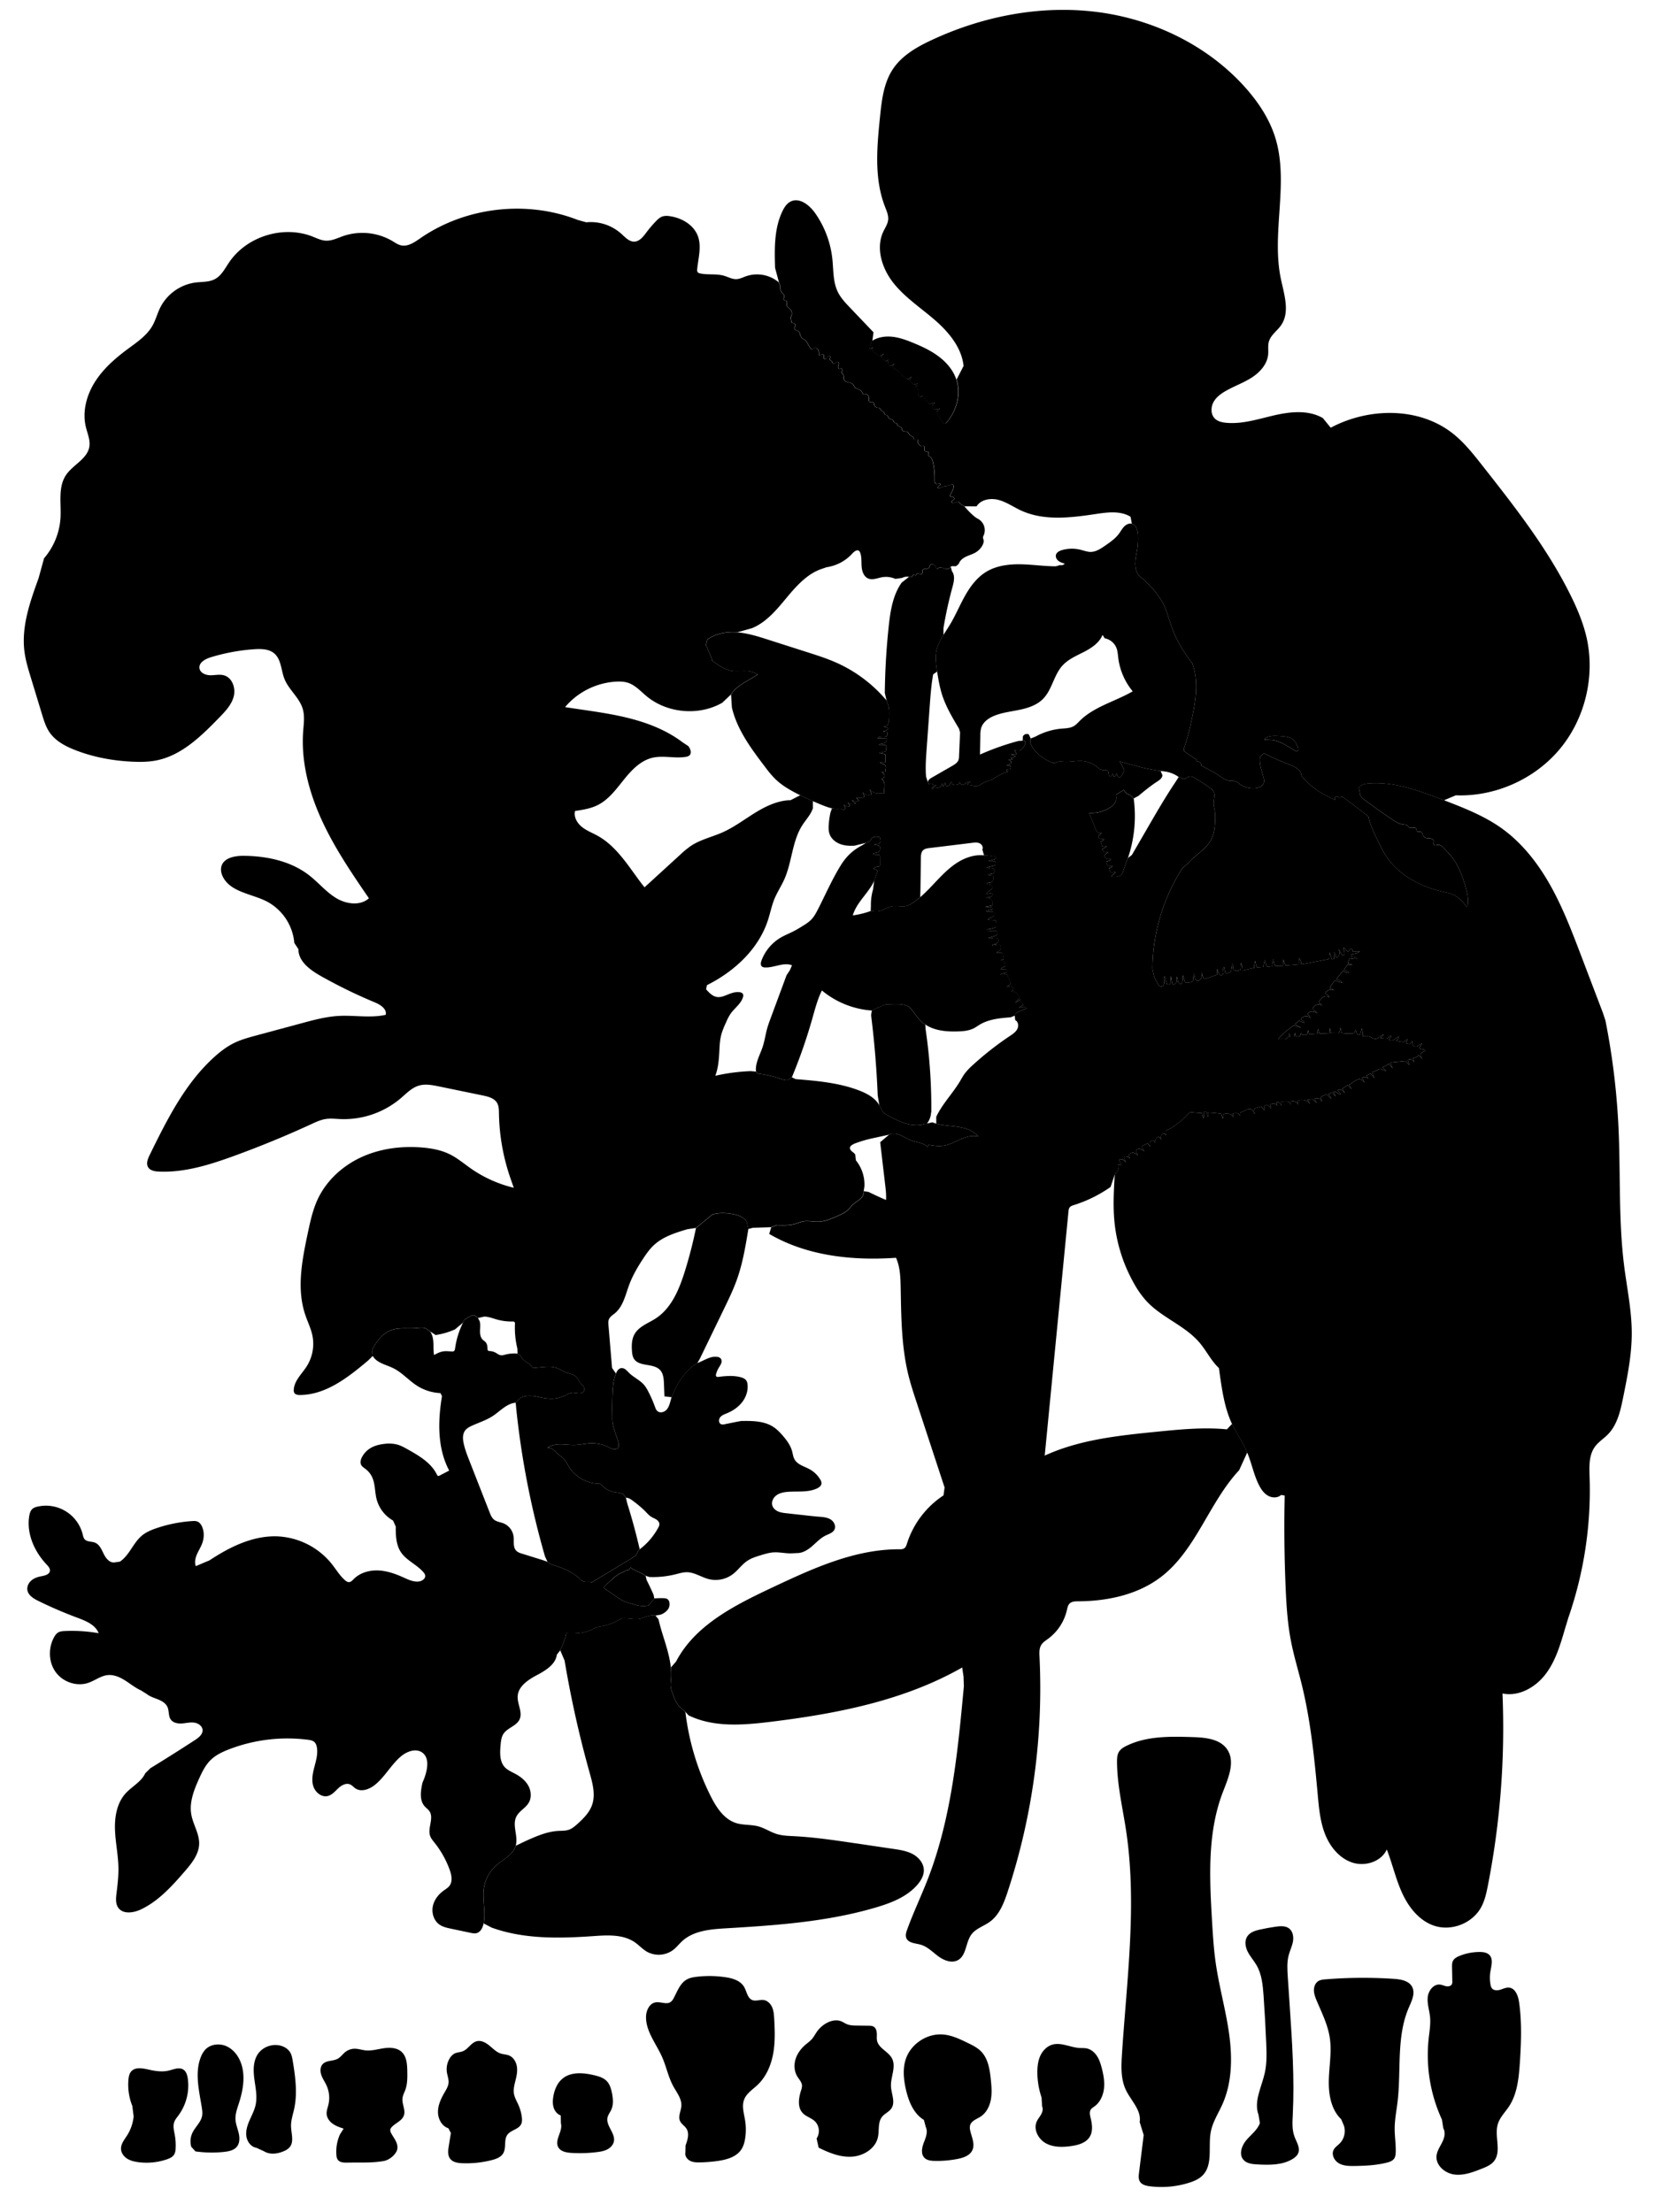 
<svg xmlns="http://www.w3.org/2000/svg" viewBox="0 0 2133 2851" id="illustration" preserveAspectRatio="xMidYMid meet">
    <title>Amarantaceæ</title>
    <path data-name="1" data-official="Amarantus Blitum" data-plain="Wild Amaranth" data-loc="England" d="M843.3,2060.45a106.48,106.48,0,0,1,11.58-.3c1.94.06,4,.22,5.56,1.4a6.53,6.53,0,0,1,2.07,3.1,11.69,11.69,0,0,1-2.26,10.73,20.3,20.3,0,0,1-9.43,6.18l-6.12,1c-7-1.6-13.82,2.95-20.91,4.13-6.29,1-12.7-.63-19.08-.68a11.88,11.88,0,0,0-3.2.32,15.24,15.24,0,0,0-3.72,1.81,68.23,68.23,0,0,1-22.73,8.32,39.75,39.75,0,0,0-5.54,1.15,46.9,46.9,0,0,0-6.11,2.83,53.81,53.81,0,0,1-16.09,4.61,76.88,76.88,0,0,1-17.68.42l-1.11,5a98.61,98.61,0,0,1-6.56,16.94l-4.3,5.55c-1.68,12.71-14.48,20.4-25.79,26.42s-23.92,14.35-24.7,27.14c-.61,10.12,6.67,20.59,2.48,29.81-3.92,8.61-15.67,10.82-20.83,18.75-2.66,4.1-3.19,9.19-3.65,14.07-.94,10-1.46,21.4,5.37,28.82,3.72,4,9,6.13,13.82,8.74,6.67,3.6,12.86,8.53,16.52,15.17s4.43,15.18.66,21.75c-4,7-12.46,10.86-16.08,18.12-5.65,11.35,2.71,25.32-.81,37.5-3.45,11.94-16.56,17.69-25.76,26a48.64,48.64,0,0,0-15.26,28.47c-2.28,15.11,2.67,30.73-.35,45.7-1.09,5.45-4,11.39-9.44,12.6-2.41.53-4.91,0-7.33-.49l-25.26-5.34c-5.25-1.1-10.67-2.28-15-5.39-7-4.94-10-14.32-8.57-22.74s7-15.79,13.87-20.8c2.73-2,5.76-3.69,7.77-6.4,4.31-5.78,2.64-13.94.18-20.71A123.06,123.06,0,0,0,560,2375.31c-2.15-2.71-4.46-5.4-5.61-8.65-3.63-10.29,5.24-23-1-32-1.62-2.36-4.08-4-6-6.13-7.11-7.95-5.21-20.18-2.88-30.58l2.19-5.24c4.15-11.35,7.29-26.43-2.48-33.54-8.26-6-20.12-1.43-27.87,5.23-12.58,10.83-20.49,26.42-33.53,36.69-7.05,5.55-17.33,9.27-24.76,4.25-2.35-1.58-4.19-3.92-6.78-5.07-5.2-2.29-11.14,1-15.29,4.9s-8,8.63-13.56,10c-8.14,2-16.31-4.93-18.73-12.94s-.57-16.64,1.55-24.74,4.54-16.44,3.21-24.71c-.44-2.74-1.38-5.56-3.48-7.38s-5.15-2.36-8-2.72a209.41,209.41,0,0,0-101.65,12.23c-8.61,3.33-17.19,7.35-23.8,13.81-6.81,6.67-11.06,15.47-15,24.17-6.56,14.53-12.72,30.31-10,46,2.26,12.94,10.44,24.74,10.14,37.87-.31,13.65-9.64,25.22-18.57,35.55-16.42,19-33.73,38.2-56.37,49-9.67,4.61-23.28,6.58-29.38-2.23-3.55-5.14-3-12-2.22-18.17,1.32-10.92,2.67-21.88,2.51-32.87-.23-16.59-3.88-33-4.44-49.54s2.47-34.27,13.57-46.6c8.16-9.07,20.32-14.88,25.4-26l6.67-6.58q29-17.76,57.52-36.35c4.81-3.12,10.19-7.41,9.7-13.12-.44-5.25-5.94-8.75-11.18-9.34s-10.46.84-15.71,1.15-11.19-.88-14.16-5.22c-3.11-4.54-1.91-10.82-4.12-15.86s-7.22-7.9-12.19-9.94-10.31-3.54-14.5-6.92l-7.47-4.68c-7.35-3.28-13.64-8.5-20.45-12.81s-14.65-7.79-22.66-6.92c-8.95,1-16.41,7.14-24.93,10-15,5.13-33-1.24-42.16-14.22s-9.48-31.36-1.53-45.13a15.16,15.16,0,0,1,4.78-5.51c2.49-1.55,5.57-1.8,8.5-1.94a200.12,200.12,0,0,1,43.86,2.77c-4.26-11-16.72-15.94-27.77-20.06q-25.42-9.48-49.81-21.45c-6.32-3.1-13.34-7.34-14.31-14.31-.64-4.58,1.73-9.21,5.26-12.19s8.06-4.51,12.6-5.37,10.59-2.23,11.23-6.9c.43-3.18-2.06-5.91-4.26-8.23C44.41,2000.18,34,1977,37.66,1954.39c.58-3.61,1.67-7.42,4.53-9.7a14.48,14.48,0,0,1,5.86-2.47,48.81,48.81,0,0,1,58.59,35.89c.51,2.06.93,4.25,2.27,5.89,3.08,3.76,9,2.78,13.52,4.58,5.79,2.32,8.45,8.82,11.19,14.42s7.41,11.59,13.63,11.09l7.31-1.07c12.24-8.17,17-24.14,28.34-33.55,5.47-4.55,12.2-7.31,18.93-9.6a178.83,178.83,0,0,1,45.66-9.1c2.42-.15,4.93-.25,7.15.7,2.9,1.24,4.82,4.07,6,7,2.76,6.73,2.41,14.5-.15,21.3-1.83,4.85-4.7,9.24-6.74,14s-3.2,10.25-1.42,15.11l9.34-4,8.28-3.46c25.93-17.18,55.37-31.76,86.46-31a95.23,95.23,0,0,1,70.92,35.3c5.62,7,10.27,15,17,21,1.65,1.49,3.65,2.92,5.85,2.7s4-2.19,5.62-3.84c7.93-8.07,19.72-11.52,31-11.19s22.24,4.1,32.55,8.75c6.67,3,13.7,6.51,20.94,5.41,4.1-.63,8.54-4,7.67-8a8.61,8.61,0,0,0-2.07-3.65c-8.43-10-21.9-15.15-29.16-26-6.33-9.49-6.78-21.62-6.65-33l-3.51-7.82a44.76,44.76,0,0,1-21.26-27.79c-2.35-9.35-1.66-19.52-5.75-28.26a28,28,0,0,0-8.41-10.39c-2-1.55-4.39-2.91-5.6-5.17-1.72-3.18-.64-7.16,1.07-10.36a29.53,29.53,0,0,1,9.83-10.76c5.64-3.72,12.41-5.39,19.13-6.12a44.06,44.06,0,0,1,16.19.84c4.84,1.31,9.28,3.79,13.66,6.24,14.69,8.23,30.22,17.33,37.61,32.46.4.8.91,1.73,1.79,1.85a2.73,2.73,0,0,0,1.53-.43l12.57-6.52c-15.37-28.92-14.67-63.72-9.29-96l-2-3.89a60.72,60.72,0,0,1-30-9.39c-10.76-6.85-19.27-17-30.71-22.68-9.4-4.64-21.28-6.7-26.54-15.77l-.8-8a74.28,74.28,0,0,1,10.13-15,37.2,37.2,0,0,1,14.69-10.29c10.26-3.71,21.61-1.56,32.46-2.6a48.31,48.31,0,0,1,7.59-.5,10.25,10.25,0,0,1,6.87,2.81l3,2.08c3.14,4.14,4,9.55,4.25,14.74s-.15,10.45.87,15.54c3.63-2,7.35-4,11.44-4.67s8,0,12,.06a4.16,4.16,0,0,0,1.76-.25c1.36-.62,1.71-2.36,1.91-3.84a105.54,105.54,0,0,1,10.15-32.89l1.47-3.75c3.63-1.72,6.67-4.72,10.56-5.68a4.86,4.86,0,0,1,2.85,0,6.15,6.15,0,0,1,1.76,1.15L616,1699l2.13,3.91c1.27,3.95.67,8.21.56,12.35s.42,8.67,3.35,11.6c1.18,1.17,2.66,2,3.77,3.24,1.85,2,2.42,5,2.45,7.74,0,1.31.09,2.93,1.27,3.5a3.66,3.66,0,0,0,1.48.24,17.7,17.7,0,0,1,7.95,2.22c2.14,1.19,4.11,2.86,6.53,3.21a14.91,14.91,0,0,0,5.74-.83,46.65,46.65,0,0,1,15.83-1.32l3.81,2.62a27,27,0,0,0,3,4.5c3.54,4,9.36,5.7,12,10.29l.15,1.23,12.19-1.13c6.27-.58,12.75-1.13,18.73.85,4.47,1.49,8.38,4.31,12.77,6,3.7,1.43,7.74,2.07,11.14,4.12a10.81,10.81,0,0,1,2.91,2.48c1.14,1.45,1.76,3.23,2.75,4.79,1.72,2.72,4.51,4.71,5.93,7.6a5.81,5.81,0,0,1,.63,3.82c-.68,2.92-4.22,4.19-7.21,4s-6-1.17-8.92-.74a20.28,20.28,0,0,0-6.12,2.38,50.23,50.23,0,0,1-12.05,4.52c-7.38,1.58-15.07.67-22.44-.94-2.46-.54-4.91-1.16-7.4-1.54a39.06,39.06,0,0,0-9.66-.24,19.35,19.35,0,0,0-8.64,2.64l-5.95,6.06c-11.43.9-19.79,10.65-29.35,17-8.17,5.39-17.62,8.42-26.55,12.42-3.63,1.63-7.35,3.56-9.62,6.84-3.2,4.64-2.74,10.85-1.54,16.36,1.69,7.76,4.6,15.19,7.49,22.59q12.93,33,25.85,66c1.39,3.55,2.9,7.28,5.89,9.64,3.46,2.73,8.18,3.09,12.27,4.75a21.33,21.33,0,0,1,12.78,17c.74,6.24-.95,13.53,3.37,18.1,2.05,2.18,5,3.16,7.9,4l27.11,8.46,5.41,2c2.68,2.94,6.77,4,10.58,5.18,11.19,3.37,22.09,8.41,30.66,16.34,1.57,1.46,3.12,3,5.13,3.77,3.42,1.25,7.42-.25,10.8,1.12l1.22-.74,48.39-29.27c4-2.43,8.36-5.27,9.64-9.8l2.43-2.85a86.59,86.59,0,0,0,23.82-27.84,9.47,9.47,0,0,0,1.49-4.52c0-2.42-1.77-4.51-3.77-5.86s-4.33-2.16-6.4-3.41c-3.33-2-5.88-5.08-8.61-7.86a139.2,139.2,0,0,0-14.55-12.31c-2.92-2.26-6.13-4.61-9.82-4.66l-3.07-4.15c-4-2.59-9.09-2.42-13.73-3.45a26.33,26.33,0,0,1-13.62-7.9,8.21,8.21,0,0,0-2.19-2,7.79,7.79,0,0,0-3.3-.56,47,47,0,0,1-37.87-22.3c-1.84-3-3.34-6.33-5.7-9s-5.66-4.7-8.42-7.16c-2-1.78-3.76-3.84-5.9-5.46s-4.83-2.76-7.48-2.34c5-3.63,11.53-4.57,17.73-4.49s12.39,1.07,18.59.8,12.47-1.82,18.75-2.14a48.11,48.11,0,0,1,23.9,5.05,24.43,24.43,0,0,0,6.1,2.55c2.17.42,4.68-.06,6-1.81,1.54-2,1.09-4.83.43-7.26-2.88-10.66-8.38-21-7.78-32l-.09-5.69q-.12-10.95.23-21.91c.32-9.79,1-19.78,4.6-28.87,1.23-3.07,3.23-6.34,6.48-6.91a7.79,7.79,0,0,1,5.82,1.73,44.74,44.74,0,0,1,4.5,4.32c6.1,6,14.51,9.52,19.93,16.17a44.38,44.38,0,0,1,4.64,7.42,161,161,0,0,1,8.78,19.9c.78,2.13,1.57,4.39,3.3,5.87,3.24,2.77,8.53,1.51,11.49-1.55s4.19-7.36,5.32-11.48l1.37-5,2.48-5.42a91.48,91.48,0,0,1,23-33.31l7.59-5.12c8.53-3.07,16.58-9.28,25.56-8.1a7.18,7.18,0,0,1,5,2.47,6.35,6.35,0,0,1,.45,5.75,28.77,28.77,0,0,1-2.89,5.23,35.39,35.39,0,0,0-3.72,8.45c-.35,1.19-.55,2.68.38,3.49a3.48,3.48,0,0,0,2.77.42c9.48-1.2,19.25-2,28.47.46,2.92.8,6,2.09,7.51,4.7a10.88,10.88,0,0,1,1.29,4.34c1,8.14-1.83,16.5-6.83,23s-12,11.24-19.61,14.4c-3.19,1.33-6.66,2.53-8.81,5.24s-2,7.54,1.19,8.88a8.35,8.35,0,0,0,4.85,0l15.23-3.08,5.94-1.07c14.07-.2,29-.16,40.92,7.38,4.91,3.12,9,7.37,12.79,11.78,5,5.85,9.71,12.26,11.76,19.69,1,3.56,1.35,7.34,3.14,10.57,3.86,7,12.67,9,19.64,12.89a36.18,36.18,0,0,1,13.49,13.08,8.85,8.85,0,0,1,1.63,5.38c-.34,2.88-3,4.86-5.63,6.11-11.62,5.56-25.25,3.42-38.09,4.49-5.05.42-10.26,1.45-14.35,4.45s-6.76,8.42-5.24,13.26c1.1,3.54,4.2,6.17,7.61,7.62s7.16,1.86,10.84,2.27l24.84,2.75c5.5.61,11,1.22,16.53,1.67,5.15.41,10.52.75,15,3.39s7.5,8.41,5.29,13.07c-2,4.3-7.25,5.76-11.52,7.85-6.51,3.19-11.56,8.63-17,13.39s-12,9.07-19.21,9.17l-7.24.36c-7.9.35-15.77-1.75-23.65-1.24-5.53.36-10.88,2-16.18,3.6-6.27,1.91-12.65,3.88-18,7.59-6.89,4.74-11.7,12-18.36,17a37,37,0,0,1-31,6.25c-9.47-2.42-18-8.65-27.8-8.85-5.08-.11-10,1.44-14.94,2.67a120.34,120.34,0,0,1-33.55,3.49l-5-1.56c-5.85-4.59-13.78-6-19.43-10.81a6.35,6.35,0,0,1-5.76,4l-.74,0c-2.17,1.9-5,2.74-7.61,4a43.11,43.11,0,0,0-8.51,6.3L782,2042a21.63,21.63,0,0,0-4,4.17l.45.92,17,11.84a62.61,62.61,0,0,0,5.39,3.48,59,59,0,0,0,10.78,4.2c8,2.53,16.53,5.08,24.54,2.67Z"></path>
    <path data-name="1a" data-official="" data-plain="Flower with Stamens" data-loc="" d="M170.54,2714.68a73.77,73.77,0,0,1-5-33.93c.35-3.76,1.08-7.72,3.57-10.56,5.1-5.84,14.36-4.22,21.92-2.49,8.73,2,17.88,3.48,26.59,1.37,6.24-1.52,13.2-4.74,18.62-1.29,3.74,2.38,5.13,7.13,5.77,11.51a65.1,65.1,0,0,1-12,47.56c-2,2.72-4.29,5.35-5.43,8.54-1.94,5.45-.27,11.42.75,17.11a74,74,0,0,1,1,17.33,16.42,16.42,0,0,1-1.74,7.3c-2,3.37-5.81,5.11-9.5,6.38a81.21,81.21,0,0,1-37.25,3.59c-4.94-.68-9.92-1.87-14.1-4.57s-7.48-7.15-7.76-12.13c-.38-6.67,4.4-12.33,8-18a55.61,55.61,0,0,0,8.25-24.2Z"></path>
    <path data-name="1b" data-official="" data-plain="Flower with Pistil" data-loc="" d="M246.46,2767.27a26.08,26.08,0,0,1,1.5-17.86c3.63-7.72,11.07-13.69,12.55-22.09.61-3.45.13-7-.41-10.43-3.46-21.89-9.43-45-1.13-65.55a29.25,29.25,0,0,1,5.66-9.32c6.68-7,18-8.31,26.89-4.47s15.36,12,18.78,21.1c6.35,16.76,3.07,35.62-2.43,52.68-2.2,6.83-4.77,13.77-4.36,20.93.35,6,2.8,11.72,4.16,17.61s1.43,12.63-2.37,17.33-10.33,6-16.34,6.7a148.29,148.29,0,0,1-37.06-.63Z"></path>
    <path data-name="1c" data-official="" data-plain="Seed-vessel" data-loc="" d="M330.31,2768.57c-6.95-1.14-11.88-8-12.8-15s1.36-14,4.17-20.44,6.21-12.74,7.73-19.61c2.42-10.91-.08-22.21-1.56-33.28s-1.7-23.17,4.52-32.45c6.7-10,20.69-14.36,31.88-9.93a19.56,19.56,0,0,1,9.68,7.67c2,3.32,2.72,7.27,3.36,11.12,3.39,20.54,6.26,41.7,1.8,62-1.61,7.36-4.18,14.63-4,22.16.19,9.32,4.18,20-1.8,27.11a19.63,19.63,0,0,1-7.24,4.94c-8.21,3.67-18.3,5-25.88.2Z"></path>
    <path data-name="2" data-official="Amarantus caudatus" data-plain="Love lies Bleeding" data-loc="East Indies" d="M918.23,1565.57c8.65-2.41,17.88-2.09,26.69-.38,6.93,1.34,14.36,4,17.76,10.22l1.81,9c-3.61,21.93-7.26,44-14.71,64.93-4.54,12.77-10.45,25-16.35,37.19l-31.37,64.81-3.38,5.87-7.59,5.12a91.48,91.48,0,0,0-23,33.31l-2.48,5.42-9.24-1-.67-16.41c-.25-6.24-.73-13-5-17.61-8.53-9.15-26.84-3.85-33.59-14.38-1.93-3-2.38-6.71-2.63-10.28-.52-7.38-.31-15.17,3.34-21.61,5.65-10,17.68-14,27.29-20.23,20.35-13.27,30.28-37.53,37.53-60.72A565.43,565.43,0,0,0,897,1583Zm213.22-443.42-6-2.34a10.51,10.51,0,0,1,6.25-2.62,2.69,2.69,0,0,0,2-.58,2.38,2.38,0,0,0,.4-1.66l-.08-11a2.41,2.41,0,0,0-.51-1.81,2.19,2.19,0,0,0-1.46-.44c-2.43-.06-5.31.43-6.87-1.42l5-1.08a6.34,6.34,0,0,0,2.09-.73c1.78-1.15,1.91-3.66,1.84-5.77a2.26,2.26,0,0,0-2.25-2.85l-4.93-.74c1-1.68,3.59-.78,5.41-1.44a4.17,4.17,0,0,0,2.45-3.83,12.31,12.31,0,0,0-1-4.68c-3.55-.76-7.86-1.28-10.25,1.45-.88,1-1.34,2.31-2.22,3.31-1.31,1.47-3.34,2-5.25,2.56l-4.93,3.19c-12.12,6.26-20.73,14.63-27.85,26.26-10.9,17.78-19.29,36.95-28.74,55.55-2.71,5.34-5.59,10.75-9.93,14.89a54.89,54.89,0,0,1-8.73,6.38c-4.42,2.78-8.87,5.54-13.52,7.91-5.46,2.77-11.19,5-16.45,8.13a57.5,57.5,0,0,0-24.46,29.34c-1,2.66-1.55,6.13.67,7.88a6.35,6.35,0,0,0,3.6,1.07c11.82.69,24-7.09,35-2.76l-2.61,6.15-4.38,6.64L993.05,1313c-1.55,4.2-3.09,8.4-4.3,12.71-2.19,7.82-3.24,15.94-5.78,23.66-3.5,10.59-9.87,20.9-8.63,32l2.14,2.59a131.75,131.75,0,0,1,28.1,6.19c3.56,1.21,7.24,2.59,11,2.15l5-3.58a683.66,683.66,0,0,0,26.31-75.57c3.51-12.34,6.7-24.88,12.38-36.39a113,113,0,0,0,64.52,25.88l7-3.44c3-.38,5.5-2.66,8.4-3.7a20.52,20.52,0,0,1,6.15-.88c2.83-.11,5.66-.19,8.5-.22,6.82-.09,14.32.29,19.37,4.89a32.71,32.71,0,0,1,4.5,5.63,108.72,108.72,0,0,0,11,13.3l3.91,2.48c11.91,8,27.08,9.28,41.43,8.88,7.22-.2,14.66-.81,21.09-4.11,2.69-1.38,5.14-3.2,7.74-4.76,11.77-7,26-8.27,39.66-9.35l5.54-2.18c-.39-2.17,2-3.7,4-4.6l11.12-4.94c-2.3-2.83-6.78-1.76-10.18-.44a24.83,24.83,0,0,1,6.31-4.06,15.58,15.58,0,0,1-4.22-6.6l-6.63,4.1a26.5,26.5,0,0,1,5.51-5.63c-1.06-2.55-2.18-5.18-4.2-7.06s-5.21-2.8-7.59-1.41c1.82-.81,3.93-2,4-4,0-1.75-1.75-3.1-3.49-3.26a10.68,10.68,0,0,0-5,1.26c-.47-2.38,4.4-2.35,4.88-4.73a3.42,3.42,0,0,0-.39-1.94l-2.81-6.64-.66-2.78-9.74.32a5.84,5.84,0,0,1,2.11-1.39c1.73-.66,3.75-.48,5.38-1.36s2.3-3.75.55-4.37l-7.49-.26a11.71,11.71,0,0,1,5.78-3.52,7.59,7.59,0,0,0-1.81-6.62,5.33,5.33,0,0,0-6.52-.88l6.61-2a51,51,0,0,0-1.66-8.67,18.6,18.6,0,0,1-7.86.15c2.16-1.07,4.43-2.32,5.52-4.47s.3-5.39-2-5.93a6.15,6.15,0,0,0-2.34.09l-7.06,1.21c1.68-1.17,3.81-1.49,5.67-2.35s3.63-2.7,3.2-4.71c-.52-2.44-3.72-3.14-6.19-2.76s-5.11,1.29-7.35.2l8.2-2.54a7.28,7.28,0,0,0,3.3-1.69,2.49,2.49,0,0,0,.18-3.37l-.51-1.51a55.79,55.79,0,0,1-12.65-.6c-.36-1,1.09-1.62,2.15-1.74a35.09,35.09,0,0,0,7.63-1.77,3.7,3.7,0,0,0,2.1-1.41,3.86,3.86,0,0,0,.27-2.24l-.49-6a61.28,61.28,0,0,1-10.9-1.06,13.3,13.3,0,0,1,4.47-2.39,7.71,7.71,0,0,0,4.05-3c.85-1.48.48-3.75-1.11-4.35a4.89,4.89,0,0,0-2.19-.12,23.28,23.28,0,0,1-7.25-.6,56.41,56.41,0,0,1,8.83-2.55l.19-1.51c.3-.7-.76-1.18-1.53-1.22l-8.63-.5,10.1-2c-.85-1.45-.12-3.31-.44-5a5.27,5.27,0,0,0-3.43-3.66,15.68,15.68,0,0,0-5.15-.75c2-.91,4.3-.68,6.29-1.53s3.35-3.84,1.59-5.09l-7.08,1.35c.41-2.28,2.83-3.5,4.78-4.76s3.83-3.7,2.64-5.69c-1.42-2.35-5.35-1.23-7.42-3,1.91-1.46,4.84-.67,6.85-2,2.39-1.57,2.21-5.08,1.75-7.9l-6.67-1c1.7-1.42,4.31-.91,6.3-1.89a4.7,4.7,0,0,0,2.15-5.91l-10.77-1.86,10.55-2.52a2.56,2.56,0,0,0,1.16-.49c1.28-1.13-.48-3.51.53-4.9l-9.69-.38,7.46-2c1.06-.28,2.27-.7,2.64-1.72.58-1.6-1.41-3-3.11-3.07s-3.48.53-5.07-.08l-7.1-.48c-12.65-1.42-25.38,3.15-36,10.17s-19.43,16.37-28.15,25.63-17.58,18.59-28.22,25.56a26.15,26.15,0,0,1-8.84,4.08c-5.42,1.11-11.06-.76-16.54,0-8.18,1.15-15.46,8-23.59,6.56l-4.78-.38a109.06,109.06,0,0,1-23.28,5.76c4.84-17,20.51-28.85,27.83-45Zm322.28-16.08a169.32,169.32,0,0,0,7.41-76.7l-4.3-4.53a11.84,11.84,0,0,1-8.5-6.57l-8.77,5.48a2.41,2.41,0,0,0-1.09,1,2.88,2.88,0,0,0,.07,1.69,12,12,0,0,1-2.23,9.34,23.29,23.29,0,0,1-7.48,6.35,44.22,44.22,0,0,1-25.63,5.72l.84.87,7.79,19.55a11.22,11.22,0,0,0,2.65,4.48c1.31,1.17,3.44,1.61,4.81.51.73,2.2-3.57,3.06-3.78,5.37-.14,1.51,1.61,2.51,3.12,2.67s3.16-.07,4.44.75a12.7,12.7,0,0,1-4.57,2.93l1.78,6a10.53,10.53,0,0,1,6.09.06,30.87,30.87,0,0,1-5.59,3.37,3.71,3.71,0,0,0,2.62,3.6,10.75,10.75,0,0,0,4.76.24c.2,1.2-1.44,1.66-2.51,2.22a3.65,3.65,0,0,0,.57,6.7c1.9.61,4.1-.37,5.92.46a11.65,11.65,0,0,1-6.51,3.15,5.27,5.27,0,0,0,2.79,5,8,8,0,0,0,5.85.52,7.78,7.78,0,0,1-5.39,2.85c1.51,1.59,1.1,4.79,3.16,5.52,1.84.65,4.29-1.41,5.62,0l-5.51,4.87a3.71,3.71,0,0,0,3.93.93l2.08,0c2.45-.39,5.06-.86,6.82-2.6a11.76,11.76,0,0,0,2.44-4.49c1.27-3.51,2.49-7,3.63-10.61Zm219.44-139c.38-2.85-1-5.63-2.38-8.13a20.41,20.41,0,0,0-4.47-5.93c-2.68-2.2-6.23-3-9.67-3.53a107,107,0,0,0-11.18-.89c-5.79-.22-12.42.1-16.12,4.56,3.13.69,6.39.45,9.58.74,8.5.79,16.14,5.29,23.46,9.69l8.5,5.11ZM943.28,912c6.67,28.76,25,53.2,42.84,76.7a143.21,143.21,0,0,0,12.18,14.62c9.4,9.42,21.24,16,33.19,21.87q13.62,6.72,27.71,12.44c7.59,3.08,15.64,6,23.76,5l3.09,1.06c1.32,1,3.35-.58,3.34-2.25s-1.22-3.07-2.36-4.29a20.58,20.58,0,0,0,5.46,2.38c.94.26,2.19.31,2.62-.56.83-1.68-2.79-2.93-2.27-4.73a8.27,8.27,0,0,0,10.12,1.42l-5.14-4.06a20.76,20.76,0,0,0,9.26.85l-3.77-4.4a13.8,13.8,0,0,0,9.76-.41,1.33,1.33,0,0,0,.86-.74,1.44,1.44,0,0,0-.15-.9l-2-5a9,9,0,0,0,11.85,2.83l-2.91-6.6a14.39,14.39,0,0,0,12.58,5.57c2.17-.2,4.48-.87,6.42.11l0-1.19c-.55-3.36.33-6.79.18-10.19s-1.92-7.23-5.26-7.86a3.48,3.48,0,0,0,4.09-.7,4.53,4.53,0,0,0,1-4.17c-.47-1.9-2.43-3.56-4.31-3l5.84-1.21c-.58-2.32,1-4.93,0-7.1-1.26-2.68-5.4-2.51-7.25-4.82l5.71.12a1.59,1.59,0,0,0,1.1-.24,1.62,1.62,0,0,0,.39-1.29l0-7a1.82,1.82,0,0,0-1.79-2.25l-6.65-1.35L1140,969a2.41,2.41,0,0,0,1.51-.73,2.37,2.37,0,0,0,.37-1.29l.38-3.91a2.73,2.73,0,0,0-.52-2.33,2.67,2.67,0,0,0-1.7-.47l-7.44-.33c1.53-1.28,3.72-1.27,5.7-1.6s4.2-1.49,4.31-3.49c.05-1-.43-2,0-2.88l.26-.57a100.69,100.69,0,0,1-11.91.17c2.62-2.93,7.46-1.32,11.25-2.37a2,2,0,0,0,1.24-.76,2.41,2.41,0,0,0,.26-1.1l.23-3.62a18.64,18.64,0,0,1-6.2-.9,13.92,13.92,0,0,0,5.53-1.87,2.17,2.17,0,0,0,1.12-1.19c.29-1.1-1-1.92-2.17-2.15s-2.5-.47-2.87-1.55c2,.61,4.11-.74,5.1-2.53a13.69,13.69,0,0,0,1.23-6c.3-6,.6-12-.69-17.81l-2.33-6.7a180.42,180.42,0,0,0-63.8-48.37c-12.5-5.65-25.6-9.84-38.67-14l-50.4-16.13c-12.93-4.14-26-8.3-39.54-9.32s-27.78,1.4-38.75,9.38l-1.64,6.94,7,16.06L918,851.7c8.07,5.91,16.61,12,26.53,13.31,6.54.85,13.21-.46,19.76.31a31.18,31.18,0,0,1,12.37,4.22l-14.2,8.52c-7.69,4.61-15.71,9.54-20.25,17.28ZM2021.33,2085.32a501.38,501.38,0,0,0,27.38-181c-.46-13.59-1.14-28.39,6.86-39.39,4.53-6.23,11.32-10.38,16.71-15.89,12.28-12.53,16.28-30.75,19.75-48,5.55-27.44,11.11-55.11,11-83.11-.08-28.81-6.13-57.22-9.75-85.8-7.49-59.09-4.55-118.94-7.32-178.44a929.9,929.9,0,0,0-16.85-138.23l-3.31-10-28.3-74.32c-11.66-30.62-23.38-61.37-39.43-89.94s-36.69-55.09-63.44-74c-22.32-15.79-48.11-25.81-73.61-35.67-31.28-12.1-63.89-24.41-97.32-21.73-4.77.38-10.23,1.56-12.41,5.82l1.43,6.73c-.37,3.49,2.74,6.27,5.56,8.37q18.3,13.67,37.24,26.43l2.12,1.14a23.4,23.4,0,0,0,11.83,4.61c1.42.14,3,.18,4.11,1s1.62,2.06,2.74,2.71c2.7,1.58,7.23-1.26,8.82,1.44.65,1.11.32,2.74,1.28,3.6,1.12,1,2.93.12,4.4.47,2.71.65,2.67,4.63,4.58,6.65,1.74,1.83,4.64,1.63,7.16,1.82s5.56,1.64,5.39,4.16c-.08,1.13-.84,2.25-.47,3.33a2.63,2.63,0,0,0,2.73,1.43c1.1-.06,2.17-.48,3.27-.53,2.78-.13,5.09,2,7,4a140.21,140.21,0,0,1,10.43,11.37c9.28,11.76,14.46,26.21,18.37,40.67,2.09,7.73,3.86,15.9,1.91,23.67l-.91.44c-4.37-6.13-9.51-12-16.26-15.32-4.68-2.31-9.87-3.28-14.95-4.45-28.8-6.66-56.9-21.62-73-46.42a170.86,170.86,0,0,1-9.86-18.33c-4.87-10-9.77-20.08-12.42-30.88l-.14-1.13q-16.86-13.64-34.56-26.21c.24,1.06-1,1.94-2.1,1.85a8.92,8.92,0,0,1-3-1.26,2.94,2.94,0,0,0-3.09-.07c-1.18,1-.67,2.83,0,4.21l-3.17-1.48-6.75-3.21a100.34,100.34,0,0,1-33.45-26L1676.5,996c-3.37-6.1-10.52-8.85-17-11.35A307.64,307.64,0,0,1,1629.07,971l-5,4.19c-1.55,9.11,2.11,18.17,4.37,27.13a13.35,13.35,0,0,1,.48,6.29c-1.1,4.7-6.46,7-11.26,7.5a29.92,29.92,0,0,1-23-7.94l-6.21-2.09c-3.5.83-7.21-.16-10.41-1.81s-6-3.94-9-5.94a115.39,115.39,0,0,0-10.76-6.15l-10.15-5.34a4.44,4.44,0,0,0-5.2-5l-1-2.93q-8.17-4.95-15.87-10.63l0-4.17c4.49-12.31,7.45-25.11,10.13-37.94,4.38-21,8-42.93,2.69-63.72l-2-7c-10.55-13.81-19.92-28.69-26-45-4.2-11.27-6.81-23.2-12.53-33.78a106.11,106.11,0,0,0-12.31-17.35,38.72,38.72,0,0,0-6.31-6.42l-6.24-6.62c-6.55-2.88-9.92-10.43-10.34-17.57s1.49-14.18,2.56-21.26a90.93,90.93,0,0,0,.88-18.06c-.3-5.81-2.19-12.83-7.83-14.25-3.58-.9-7.34,1-9.92,3.63s-4.33,5.95-6.5,8.93c-4.81,6.57-11.66,11.31-18.36,15.93-5.54,3.8-11.51,7.75-18.22,7.82-4.53,0-8.85-1.7-13.25-2.79a46.4,46.4,0,0,0-23.49.36c-3.44,1-7.19,2.78-8.09,6.24-.74,2.86.87,5.93,3.2,7.76s5.25,2.71,8.09,3.53a5.41,5.41,0,0,1-5.78,1.82L1360.8,730c-15.32,0-30.54-2.39-45.85-2.61s-31.18,1.88-44.21,9.92c-11.86,7.31-20.41,18.94-27.21,31.1s-12.14,25.1-19.33,37c-6.69,11.09-15.13,21.67-17.5,34.4-1.59,8.53-.29,17.3,1.07,25.87,1.64,10.29,3.39,20.61,6.61,30.53,5,15.27,13.31,29.18,21.58,43l1.42,4.95L1236,975.26a15.71,15.71,0,0,1-.52,4c-1.16,3.73-4.82,6-8.2,8l-26.43,15.18c-2.35,1.35-5,3.18-5,5.9l1.08,2.57a5.26,5.26,0,0,1,4.4-.56c1.42.58,2.33,2.43,1.53,3.73-.37.61-1,1-1.45,1.55s-.53,1.52.09,1.87a66,66,0,0,0,4.57-5.94l.42,3.87c3.63,1.28,8-2.09,7.72-5.92l1.41,4.48,2.54-5.26a20.83,20.83,0,0,1,1.09,4.4c3.06.86,6.51-2.29,5.83-5.4,1.49.08,1.47,2.42,2.59,3.4a3.58,3.58,0,0,0,2.16.65,9.59,9.59,0,0,0,4.59-.39c1.43-.62,2.55-2.22,2.09-3.7.62,1.6,1.42,3.4,3,3.92,2.06.66,4-1,5.69-2.4s4.26-2.51,5.79-1a4.79,4.79,0,0,0-4.58,3.92c4-1.24,8.23,1.74,12.4,1.23,2.67-.32,4.93-2,7.24-3.4a33.84,33.84,0,0,1,11.19-4.23l3.49-2.1a63.35,63.35,0,0,1,18.62-8.93l-2.44-1.4c-.09-1,1-1.61,1.93-1.71a9.25,9.25,0,0,0,2.84-.32c1.77-.79,1.4-4-.5-4.36-1.12-.22-2.48.34-3.31-.45.83-1.73,3.83-.78,5.1-2.22a2.51,2.51,0,0,0-.43-3.33,7.37,7.37,0,0,0-3.34-1.53l6.08-.17-2.81-2.59a7.83,7.83,0,0,0,6.46-1.46l-5.65-2.5a23.15,23.15,0,0,1,7.09-.54l-3-5.2c2.59.63,5.42,1.23,7.83.1,2.08-1,3.4-3,4.61-5,.91-1.45,1.84-3,1.67-4.75s-2.06-3.28-3.57-2.47l-5.29.33A333.57,333.57,0,0,0,1263,972.67l.45-24.45a35.13,35.13,0,0,1,1.12-9.87c2.48-8,10.26-13.2,18.1-16.16,10.28-3.9,21.36-5.08,32.11-7.38s21.68-6,29.43-13.83c11.77-11.86,13.89-30.7,25.14-43.05,7.42-8.16,18-12.57,27.77-17.63s19.74-11.66,23.86-21.89l2.72,4.36a20.5,20.5,0,0,1,15.26,12.6c1.53,4,1.74,8.38,2.26,12.64a84,84,0,0,0,18.64,43.14c-22.63,13.17-49.72,19.6-68.27,38.09-2.45,2.44-4.77,5.11-7.77,6.83-4.73,2.71-10.45,2.74-15.87,3.22a84.38,84.38,0,0,0-33.2,10.13l-6.34,2.56c-1.82,4.46.64,9.49,3.56,13.32a52.69,52.69,0,0,0,21.91,16.8l2.62,1.26c2.42.58,4.82-.76,7.24-1.28,2.79-.61,5.68-.13,8.53,0,7.55.4,15.09-1.54,22.63-1a34.48,34.48,0,0,1,21.92,10.21l4.74,1.47c2.55-.37,5.81-.38,6.93,1.94a10.25,10.25,0,0,1,.48,3.51c.12,1.19.72,2.52,1.89,2.73,1.89.35,2.76-2.25,2.85-4.17l2.23,4.78a9.92,9.92,0,0,0,3.3-5,9.19,9.19,0,0,0,1,3.81,3.15,3.15,0,0,0,3.3,1.63c2-.54,2.33-3.27,3.68-4.88l1.72-4a78.18,78.18,0,0,0-6-11.72c17.4,5.09,34.88,10.19,52.87,12.44,2.93.37,5.87.66,8.75,1.28a38.93,38.93,0,0,1,14.6,6.51l4.42,1.59c1.35,1.32,3.61.9,5.28,0s3.21-2.16,5.08-2.35,3.81.81,5.51,1.8q9.93,5.87,19.38,12.48c2,1.38,4,2.86,5.14,5,2.54,4.62.13,10.3.16,15.57,0,3.29,1,6.48,1.53,9.72a59.66,59.66,0,0,1,.43,11.26c-.26,8.62-.95,17.5-4.85,25.2-6.57,13-20.82,20.08-30.28,31.16l-7.06,6.2a243.33,243.33,0,0,0-38.61,129.79l2.08,9.33a62.34,62.34,0,0,0,4.9,9.85c1.11,1.8,2.75,3.76,4.84,3.49,2.47-.31,3.42-3.44,3.25-5.92s-.8-5.21.57-7.29l2.84,9.32a3.27,3.27,0,0,0,.57,1.24c.84,1,2.58.58,3.37-.45a6.67,6.67,0,0,0,1-3.71l.44-7,1.28,8.28c.16,1.08.47,2.35,1.49,2.76a2.3,2.3,0,0,0,1.65-.08,5.46,5.46,0,0,0,3.12-4.35,16.14,16.14,0,0,0-.43-5.57c1.59,1.34,1.52,3.74,1.89,5.79s2.2,4.36,4.11,3.53c1.36-.6,1.65-2.37,1.75-3.86l.5-7.4,2.68,8.32a2.25,2.25,0,0,0,.67,1.18,2.12,2.12,0,0,0,1.38.31,21.53,21.53,0,0,0,6.22-1,3.46,3.46,0,0,0,1.85-1.12,3.69,3.69,0,0,0,.49-1.88l.64-7.91c1.71,2.66.69,6.86,3.28,8.67,2.14,1.49,5.3-.08,6.41-2.43s.78-5.11.42-7.69l2.29,6.57a3,3,0,0,0,.84,1.45c.79.62,1.93.31,2.88,0l14.3-5.1-.51-7.24c1.34,1.27,1.63,3.26,2.31,5s2.37,3.44,4.13,2.87,2.11-3.12,1.84-5.06-.55-4.29,1-5.49l1.85,8.67a42.23,42.23,0,0,0,5.26-1.55,3.4,3.4,0,0,0,1.46-.84,3.64,3.64,0,0,0,.66-1.89l1.27-8.49c1.36,2.07.27,5.07,1.58,7.17,1.68,2.69,5.71,2,8.72,1l.22-.45.76-9a19.72,19.72,0,0,1,2,10l15.1-3.32a22.59,22.59,0,0,1,1.31-9.15,31.86,31.86,0,0,0,2.31,8.51l8-.76,1.87-9,2.25,7.4a2.1,2.1,0,0,0,.62,1.13,2.13,2.13,0,0,0,1.54.22l3.76-.41a1.92,1.92,0,0,0,1.12-.36,2,2,0,0,0,.48-1.2l1.21-7.76,2.36,9,10.17-.3.53-8.46,2.17,6.68a1.87,1.87,0,0,0,.53,1,1.84,1.84,0,0,0,1.29.2l16-1.37.21-8.15a11.81,11.81,0,0,1,2.84,8.28l34.78-6.73,1.23-.68.49-8.38,3,9.15,3.05-.84-.52-8.64a17.75,17.75,0,0,1,2.83,7.06c2.19,0,4-2.05,4.3-4.22s-.36-4.34-1-6.42q2.54,4.47,5.44,8.7c1.92-.48,2.46-3,2-5s-1.44-3.8-1.21-5.77l5.61,5.15c2-.15,2.19-3.61,4.14-3.85,1.8-.22,2.4,2.33,2.27,4.14a26.38,26.38,0,0,1,9.12-.39,15.92,15.92,0,0,1-10.52,3.14c.48.92-1,1.88-.78,2.9s1.33,1,2.21,1.09a10,10,0,0,1,5.88,2.59,30.64,30.64,0,0,1-10-1l-2.42,6.57a9.87,9.87,0,0,1,6,2.1l-4.87-.54a2.39,2.39,0,0,0-1.38.11,2.35,2.35,0,0,0-.87,1l-3.63,5.77a23.4,23.4,0,0,1,6.87,4,10.07,10.07,0,0,1-6.66-1.84c-.48-.35-1-.75-1.59-.59a1.83,1.83,0,0,0-.82.67l-7.69,9.48a14.31,14.31,0,0,1,7.6,4.87,47.3,47.3,0,0,1-9.54-3.39,24.38,24.38,0,0,1-4.82,6.15l-.06,1.55-1.8,2.74a12.49,12.49,0,0,1,6,3c-4-2.73-10.31-.52-11.7,4.09a11,11,0,0,1,5.6,5c-1.88-2.37-5.68-2.37-8.28-.82s-4.29,4.23-5.88,6.8l6,5.5a8.27,8.27,0,0,0-7.85-2.53,7.9,7.9,0,0,0-5.8,5.8l6.22,5.44c-2.18-1.13-4.45-2.28-6.9-2.35s-5.14,1.27-5.77,3.65a18.36,18.36,0,0,1,4.22,5.41c-3.12-4.26-10.79-3.62-13.16,1.09a13.51,13.51,0,0,1,4.86,4.52,22,22,0,0,1-7.2-3.08,22,22,0,0,1-5.27,4.77l7.57,4.11-.94.19-7-2.27a2.52,2.52,0,0,0-1.18-.18,2.55,2.55,0,0,0-1.07.58l-4.88,3.78c-4.93,3.83-9.93,7.72-13.61,12.76l.69.52c3.34-.77,7.21.77,10.09-1.08,2.26-1.45,2.94-4.38,3.42-7l.61,5.4h5.36l1.13-5.86.78,4.63a14.24,14.24,0,0,0,5.85-.13l1.36-5.52c-.81,1.43.37,3.33,1.92,3.88a8.59,8.59,0,0,0,4.86-.2,2,2,0,0,0,1.22-.6,2.09,2.09,0,0,0,.33-1l.55-4.42,1,4a2.1,2.1,0,0,0,.64,1.27,2.19,2.19,0,0,0,1.48.23l9.06-.79.75-6.35,1.08,4.49a2.5,2.5,0,0,0,.62,1.32,2.54,2.54,0,0,0,1.84.41l11.07-.46a47.73,47.73,0,0,0,.51-7l1.55,6.88,8.11.06a3,3,0,0,0,2-.45,2.76,2.76,0,0,0,.75-1.33,27.44,27.44,0,0,0,1.2-5.46l1.23,5.46a2.47,2.47,0,0,0,.56,1.29,2.57,2.57,0,0,0,1.49.53,71.9,71.9,0,0,0,11,.46,6.58,6.58,0,0,0,2-.28c2-.71,2.87-3,3.5-5a12.61,12.61,0,0,0,1.11,4.87,4.27,4.27,0,0,0,4.06,2.42l2.59-8.6a24,24,0,0,1,1.37,9.73l1.31.29c1.82.47,3.75,0,5.62.24,3.54.48,6.62,3.55,10.15,3,3.83-.61,6.27-5.33,10.14-5.26l-4.77,4.31,4.29.51c1.87.23,3.89.42,5.51-.54s2.78-3,4.65-2.87l-3,5.06c1.66,1.81,4.71,1.23,6.75-.13s3.7-3.34,6-4.25a12,12,0,0,1-3.53,5.83l7.29,1.36a5.63,5.63,0,0,0,2.16.11c2.09-.45,3.13-3.15,5.24-3.55l-2.43,5.06,5,1.15,3.95-4.22c-.43,2.24-.72,4.91.94,6.46s4,1.13,5.9.14,3.35-2.54,5.19-3.55l-3.49,6.51,1,.7a31.36,31.36,0,0,0,6.84,1.4c-.7,2.25-3.91,2.5-5.36,4.34-1.9,2.4,0,5.85,1.9,8.26l-5.14-5.64a10.91,10.91,0,0,1-7.41,3.72l1.49,5.58a10.22,10.22,0,0,0-3.58-3.66c-1.54-.76-3.74-.5-4.57,1l1.83,5.93a20.9,20.9,0,0,1-4.51-5.14l-19.59,2a23.37,23.37,0,0,0,2.91,7.62,43.43,43.43,0,0,1-5.16-6.08l-.55.81-7.94,4a19.07,19.07,0,0,1,4.94,4.79l-6.27-2.58a3.8,3.8,0,0,0-1.42-.38,4.06,4.06,0,0,0-2,.78,34,34,0,0,1-8.23,3.58,43.31,43.31,0,0,0,3,7.69l-4.32-5a1.29,1.29,0,0,0-2-.4l-3.89,2,2.9,5.59a6,6,0,0,0-9-2.59,18,18,0,0,1,3.46,6.1c-1.67-1.86-3.55-3.84-6-4.22-2.66-.39-5.17,1.18-7.4,2.68l-6.17,4.15a23.72,23.72,0,0,0,3.17,5.91l-5.32-5.47-1.53,1.36-5.52,3.42a20.65,20.65,0,0,1,3.41,6,13.71,13.71,0,0,0-4-4.08c-1.66-1-4-1.07-5.36.24a16.29,16.29,0,0,1,3.94,5.08c-1.68.23-3.14-1-4.5-2.06s-3.35-1.79-4.64-.69a27.6,27.6,0,0,1,2.58,5.4,49.25,49.25,0,0,1-4.2-4.93,16,16,0,0,0-4.53,1.84l3.13,5.54c-2.53.31-3.12-4.11-5.61-4.71a4.37,4.37,0,0,0-2.67.51q-2.73,1.2-5.34,2.64L1704,1420a5.32,5.32,0,0,1-2.85-4.49l-7,.59a16.47,16.47,0,0,0,3,5.17c-2.1.06-2.95-2.78-4.79-3.79-2.29-1.28-5.14.68-7.73.26a10.3,10.3,0,0,1,3.63,5.1,13.59,13.59,0,0,0-13.91-4.49l-1.58.87.27,4.92a7.13,7.13,0,0,0-9.59-4.29,8,8,0,0,1-.06,4.6c.47-2.41-2.11-4.41-4.55-4.72s-4.91.37-7.35.07a8.66,8.66,0,0,1-.28,5.37,4.84,4.84,0,0,0-6.25-4.1l1.3,4.93a5,5,0,0,0-4.07-3.41,7.33,7.33,0,0,0-5.28,1.47,9.45,9.45,0,0,1,1.31,5,11.74,11.74,0,0,0-3.58-3.83c-1.54-.88-3.7-.91-4.88.4-1.43,1.58-.75,4.11.29,6a21.06,21.06,0,0,1-4.46-5.35l-7.46,2.21c-.6.18-1.27.41-1.51,1a2.14,2.14,0,0,0-.07,1l.5,5.62c-1.21-3-3-6.35-6.17-6.66a8.88,8.88,0,0,0-4.48,1.17l-7.22,3.34a1.91,1.91,0,0,0-1,.74,2,2,0,0,0-.14,1l.2,3.53c.18-2-1.69-3.78-3.68-4.21a12.84,12.84,0,0,0-6,.69,9,9,0,0,1,.82,4.57,6.7,6.7,0,0,0-5.14-4.41,19.61,19.61,0,0,0-7.08.1l-1.23,6.19-2.07-6.41q-8.28-1.21-16.65-1.68l-.09,5.64a10.81,10.81,0,0,1-1-6,10.56,10.56,0,0,0-4.43-.47,32.73,32.73,0,0,1-.51,8.09,13.88,13.88,0,0,1-1.92-6.51L1537,1434l-3-.61a134.83,134.83,0,0,1-23.17,19.81,21,21,0,0,1-5.81,3l-.82.58a3.27,3.27,0,0,0-1.82,3,9.69,9.69,0,0,0,.89,3.63l-3.53-2.68a5.66,5.66,0,0,0-2.69,8.35l-3.83-3.59c-3.72.67-5.49,5.68-3.67,9-.77-2.08-2-4.56-4.27-4.52a3.7,3.7,0,0,0-3.24,3.16,10.79,10.79,0,0,0,.53,4.83l-3.76-4.11-6.4,3.25a1.17,1.17,0,0,0-.66.57,1.23,1.23,0,0,0,.18.92l2.87,5.72a16.55,16.55,0,0,0-4.43-3,5.55,5.55,0,0,0-5.14.32,2.3,2.3,0,0,0-1.11,2,3.1,3.1,0,0,0,.35,1l2.34,4.91a13.4,13.4,0,0,0-5.1-3.25,6.11,6.11,0,0,0-5.76,1,2.67,2.67,0,0,0-1,1.79,3.48,3.48,0,0,0,.3,1.34l1.19,3.3a7,7,0,0,0-6.69-3.1,1.62,1.62,0,0,0-1,.44c-.38.47-.17,1.17.06,1.73l2.26,5.55a13.12,13.12,0,0,0-4.07-3.65,4.47,4.47,0,0,0-5.11.61,25.75,25.75,0,0,1,3.5,6.46,5,5,0,0,1-4.1-1.21,11.21,11.21,0,0,1-1.18,9.19l-3.4,3.88c-1.16,20.07-2.32,40.23-.47,60.26a201.62,201.62,0,0,0,25.3,80.62,120.24,120.24,0,0,0,16.54,23.21c19.84,21.09,49.53,31.21,68.19,53.36,8.77,10.43,14.76,23.16,24.72,32.46l1.06,7.81c3.15,21.88,6.4,44.13,15.77,64.15,5.9,12.61,14.1,24.06,19.56,36.86,5.89,13.79,8.48,28.91,15.35,42.25,2.74,5.34,6.34,10.52,11.58,13.47s12.4,3.09,16.83-1l4.61.76q-1.32,59.08,1.19,118.17c1,23.45,2.46,47,7,70,3.6,18.48,9.12,36.52,13.63,54.81,11.53,46.74,16.4,94.83,20.76,142.78,1.57,17.29,3.15,34.87,9.56,51s18.46,30.93,35,36.35,37.29-1.07,44.45-16.88c7.26,18.68,11.61,38.47,20,56.64s22,35.28,41,41.65c22.27,7.47,49.16-3,60.48-23.6,4.81-8.74,6.93-18.65,8.84-28.43A1055.84,1055.84,0,0,0,1936.43,2183c20.76,4.34,42.19-7.65,55.16-24.43s19.17-37.66,25.12-58Z"></path>
    <path data-name="2a" data-official="" data-plain="Flower" data-loc="" d="M442.88,2743.93c-4.82-1.6-9.72-3.24-13.88-6.16s-7.54-7.35-8-12.41c-.36-4.2,1.31-8.28,2.28-12.39a38.5,38.5,0,0,0-2.49-24.8c-2.08-4.52-5.05-8.63-6.66-13.33s-1.6-10.45,1.8-14.08c4.79-5.1,13.38-3.57,19.48-7,3.73-2.09,6.19-5.86,9.53-8.53a19.76,19.76,0,0,1,12-4.29c4.74-.06,9.33,1.58,14,2.09,8,.86,15.9-1.57,23.84-2.73s16.88-.75,22.79,4.67c6.61,6.05,7.21,16.07,7.37,25,.13,8,.23,16.24-2.48,23.78-1.33,3.68-3.32,7.2-3.74,11.09-.8,7.44,4.29,15.07,1.8,22.13s-10.76,9.57-15.68,15a6.75,6.75,0,0,0-1.81,3.18,7.35,7.35,0,0,0,1.08,4.55c1.88,3.68,4.44,7,6.21,10.72s2.68,8.17,1.08,12c-2.56,6.08-10.05,12-16.54,13.19-15.85,2.87-31.78,1.75-47.89,2.14-4.41.11-9.58-.38-11.92-4.12a11.87,11.87,0,0,1-1.44-5.31,54,54,0,0,1,4.64-27.12Z"></path>
    <path data-name="2b" data-official="" data-plain="Stamens" data-loc="" d="M577.87,2743.44c-8.51-2.69-13.44-12.19-13.4-21.12s4-17.33,8.52-25.06c2.28-3.94,4.77-8,5.13-12.53s-1.49-9-2.17-13.53a26.88,26.88,0,0,1,3.73-18,16.05,16.05,0,0,1,6.36-6.17c3.3-1.58,7.17-1.51,10.55-2.89,6.84-2.78,10.63-11,17.78-12.85,5.84-1.51,11.82,1.83,16.47,5.67s9,8.46,14.76,10.25c3.41,1.07,7.12,1.05,10.43,2.4,5.4,2.19,8.89,7.75,10,13.48s.08,11.64-1.29,17.3c-1.46,6.05-3.36,12.23-2.37,18.37.84,5.24,3.71,9.9,5.85,14.76a55.49,55.49,0,0,1,4.3,15.54c.39,3.08.49,6.36-.88,9.15-3.32,6.78-13.23,7.49-17.68,13.58-4.87,6.66-1.22,16.68-5.32,23.83-3,5.17-9.17,7.43-14.94,8.9a132.2,132.2,0,0,1-37.84,4c-5.81-.22-12.32-1.21-15.78-5.88-3.33-4.5-2.59-10.72-1.7-16.24l2.72-16.8Z"></path>
    <path data-name="2c" data-official="" data-plain="Seed" data-loc="" d="M722.7,2726.88c-4.47-1.49-7.73-5.59-9.15-10.09s-1.2-9.35-.45-14c1.44-8.94,5.13-17.92,12.19-23.58,11.12-8.9,27.16-7.35,41-4,5.55,1.36,11.3,3.09,15.37,7.11,4.29,4.25,6,10.39,7.16,16.32,1.32,7,1.94,14.47-1,20.93-1.55,3.39-4,6.4-4.85,10-2.36,10.58,10.27,20.1,8.24,30.75-.87,4.58-4.43,8.29-8.57,10.42s-8.82,2.91-13.44,3.47a178.73,178.73,0,0,1-32.95,1c-6.43-.41-13.85-1.81-16.86-7.51-4.93-9.3,6.3-20.42,3.53-30.58Z"></path>
    <path data-name="3" data-official="Celosia cristata" data-plain="Crested Cock’s-comb" data-loc="Asia" d="M678.24,2372.83c13.14-5.86,26.64-11.81,41-12.65,4.7-.27,9.53,0,14-1.58,4.2-1.48,7.66-4.46,11-7.44,7.71-7,15.39-14.62,18.82-24.43,4.67-13.34.67-28-3.14-41.58a1387,1387,0,0,1-32.26-144.57L722,2127.32a98.61,98.61,0,0,0,6.56-16.94l1.11-5a76.88,76.88,0,0,0,17.68-.42,53.81,53.81,0,0,0,16.09-4.61,46.9,46.9,0,0,1,6.11-2.83,39.75,39.75,0,0,1,5.54-1.15,68.23,68.23,0,0,0,22.73-8.32,15.24,15.24,0,0,1,3.72-1.81,11.88,11.88,0,0,1,3.2-.32c6.38.05,12.79,1.72,19.08.68,7.09-1.18,13.9-5.73,20.91-4.13l4,5c2.85,12.82,7.36,25.21,10.92,37.85s6.2,25.76,5.16,38.86c-.27,3.46-.8,6.94-.36,10.38a36.92,36.92,0,0,0,2,7.36c2.35,6.8,4.87,13.87,10.08,18.83l6.8,5.94a329.07,329.07,0,0,0,32.51,108.45c7.37,14.69,17.19,29.95,32.86,34.88,9.29,2.92,19.44,1.74,28.83,4.33,8.18,2.26,15.37,7.26,23.48,9.77,7.19,2.23,14.82,2.43,22.33,2.82,26.11,1.34,52,5.16,77.9,9l50.11,7.39c8.57,1.26,17.35,2.59,25,6.7s14,11.63,14.3,20.3c.24,7.12-3.6,13.78-8.25,19.18-13.51,15.66-33.83,23.5-53.67,29.36-62.45,18.45-128,23-193.05,26.84-20,1.18-41.64,3-56.42,16.47-4,3.67-7.37,8.09-11.69,11.42a31.2,31.2,0,0,1-33.92,2.19c-5.61-3.28-10-8.26-15.38-12-15.23-10.54-35.37-9.34-53.85-8-44,3.07-89.36,4-130.78-11l-10.28-5.39c3-15-1.93-30.59.35-45.7a48.64,48.64,0,0,1,15.26-28.47c9.2-8.35,22.31-14.1,25.76-26Zm153.88-341.4c-5.85-4.59-13.78-6-19.43-10.81a6.35,6.35,0,0,1-5.76,4l-.74,0c-2.17,1.9-5,2.74-7.61,4a43.11,43.11,0,0,0-8.51,6.3L782,2042a21.63,21.63,0,0,0-4,4.17l.45.92,17,11.84a62.61,62.61,0,0,0,5.39,3.48,59,59,0,0,0,10.78,4.2c8,2.53,16.53,5.08,24.54,2.67l7.14-8.81-1-4.82q-4.18-9.57-8.92-18.89ZM49.69,745.45c-11,30.37-22.25,62.17-18.19,94.22,1.45,11.45,4.82,22.57,8.19,33.61l14.54,47.77c2.41,7.93,4.89,16,9.55,22.84,7.64,11.24,20.3,18,33,22.94,23.37,9.18,48.39,13.81,73.47,15,10.59.51,21.29.42,31.69-1.68,32.48-6.58,57.64-31.49,80.75-55.25,7.7-7.91,15.69-16.33,18.51-27s-1.7-24.15-12.29-27.29c-5.76-1.7-11.91-.1-17.91-.17s-13-3-13.91-8.92c-1.12-7.29,7.32-12,14.37-14.2a250.32,250.32,0,0,1,56.13-10.42c9.07-.62,19.1-.44,26,5.51,9,7.79,8.63,21.62,13,32.69,5.58,14.09,19.26,24.09,23.56,38.63,2.76,9.32,1.29,19.27.58,29-2.84,39.23,7.52,78.52,23.89,114.29s38.61,68.49,60.86,100.93c-11.28,10.1-29.42,7.54-42.35-.33s-22.71-20-34.65-29.26c-23.75-18.5-54.94-25-85-25.15-11,0-24.54,2.5-27.95,13-1.57,4.85-.35,10.24,2.07,14.73,10.35,19.24,36.61,21.12,56.07,31a67.06,67.06,0,0,1,35.65,53.58l5.3,8c-.15,15.73,15,26.8,28.67,34.52A645.66,645.66,0,0,0,482.78,1292c7.27,3,16.08,8.5,14.32,16.17-19.72,4.42-40.29.31-60.47,1.41-16.21.89-32,5.15-47.7,9.38l-58.65,15.82c-9.63,2.6-19.33,5.22-28.3,9.59-9.74,4.74-18.42,11.43-26.43,18.73-37.32,34-60.41,80.46-82.67,125.78-2.43,5-4.84,11-2,15.71,2.64,4.42,8.54,5.39,13.68,5.63,33.25,1.52,65.82-8.79,97.08-20.17q50.73-18.45,99.81-41.07c5.91-2.73,11.9-5.53,18.33-6.52s12.73-.16,19.11.1a113.41,113.41,0,0,0,77.47-26.71c7.32-6.25,14.23-13.66,23.45-16.41,8.34-2.49,17.29-.74,25.81,1l56.54,11.67c7.05,1.46,14.92,3.48,18.52,9.71,2.29,4,2.31,8.76,2.38,13.33a268.66,268.66,0,0,0,14.62,83.12l4.46,12.83A163.37,163.37,0,0,1,607,1506.35c-9-6.28-17.44-13.5-27.27-18.38-11.15-5.52-23.64-7.79-36-8.79-26.46-2.14-53.65,1.35-77.78,12.39s-45,29.94-56.33,54c-6.52,13.87-9.75,29-12.93,44-7.37,34.76-14.64,71.52-3.29,105.19,3,9,7.33,17.54,9.24,26.8a54.28,54.28,0,0,1-7.36,39.74c-6.33,9.91-16.28,18.7-16.67,30.46a6.87,6.87,0,0,0,.71,3.75c1.38,2.35,4.56,2.75,7.28,2.73,33.66-.19,62.4-23,88.14-44.71l5.7-5.7-.8-8a74.28,74.28,0,0,1,10.13-15,37.2,37.2,0,0,1,14.69-10.29c10.26-3.71,21.61-1.56,32.46-2.6a48.31,48.31,0,0,1,7.59-.5,10.25,10.25,0,0,1,6.87,2.81l3,2.08,7.09,4.61a96.24,96.24,0,0,0,24.91-7.25l10.38-8.67,1.47-3.75c3.63-1.72,6.67-4.72,10.56-5.68a4.86,4.86,0,0,1,2.85,0,6.15,6.15,0,0,1,1.76,1.15L616,1699l8-1.81c5.5,0,10.74,2.11,16,3.62a70.38,70.38,0,0,0,20.41,2.69,3.44,3.44,0,0,1,2.78.76,3.4,3.4,0,0,1,.5,2.44,112.62,112.62,0,0,0,3.14,31.79l.18,6.37,3.81,2.62a27,27,0,0,0,3,4.5c3.54,4,9.36,5.7,12,10.29l.15,1.23,12.19-1.13c6.27-.58,12.75-1.13,18.73.85,4.47,1.49,8.38,4.31,12.77,6,3.7,1.43,7.74,2.07,11.14,4.12a10.81,10.81,0,0,1,2.91,2.48c1.14,1.45,1.76,3.23,2.75,4.79,1.72,2.72,4.51,4.71,5.93,7.6a5.81,5.81,0,0,1,.63,3.82c-.68,2.92-4.22,4.19-7.21,4s-6-1.17-8.92-.74a20.28,20.28,0,0,0-6.12,2.38,50.23,50.23,0,0,1-12.05,4.52c-7.38,1.58-15.07.67-22.44-.94-2.46-.54-4.91-1.16-7.4-1.54a39.06,39.06,0,0,0-9.66-.24,19.35,19.35,0,0,0-8.64,2.64l-5.95,6.06.86,9.14a1093.42,1093.42,0,0,0,36.91,189l3.24,7c2.68,2.94,6.77,4,10.58,5.18,11.19,3.37,22.09,8.41,30.66,16.34,1.57,1.46,3.12,3,5.13,3.77,3.42,1.25,7.42-.25,10.8,1.12l1.22-.74,48.39-29.27c4-2.43,8.36-5.27,9.64-9.8l2.43-2.85-1.5-6.23q-6.3-26.55-14.49-52.59l-1.85-7.64-3.07-4.15c-4-2.59-9.09-2.42-13.73-3.45a26.33,26.33,0,0,1-13.62-7.9,8.21,8.21,0,0,0-2.19-2,7.79,7.79,0,0,0-3.3-.56,47,47,0,0,1-37.87-22.3c-1.84-3-3.34-6.33-5.7-9s-5.66-4.7-8.42-7.16c-2-1.78-3.76-3.84-5.9-5.46s-4.83-2.76-7.48-2.34c5-3.63,11.53-4.57,17.73-4.49s12.39,1.07,18.59.8,12.47-1.82,18.75-2.14a48.11,48.11,0,0,1,23.9,5.05,24.43,24.43,0,0,0,6.1,2.55c2.17.42,4.68-.06,6-1.81,1.54-2,1.09-4.83.43-7.26-2.88-10.66-8.38-21-7.78-32l-.09-5.69q-.12-10.95.23-21.91c.32-9.79,1-19.78,4.6-28.87l-5-7.17-4.62-54.94c-.22-2.59-.42-5.29.56-7.69,1.42-3.46,4.9-5.5,7.77-7.89,10.6-8.84,13.53-23.57,18.33-36.51,4.58-12.35,11.34-23.78,18.63-34.75,3.85-5.79,7.89-11.52,13-16.29,11.76-11.11,27.86-16.09,43.36-20.73l11-1.65,21.27-17.47c8.65-2.41,17.88-2.09,26.69-.38,6.93,1.34,14.36,4,17.76,10.22l1.81,9,5.93-1.56,23.49-.77,7.33-2.72c8.35.27,16.89.51,24.86-2,2.84-.89,5.58-2.12,8.49-2.74,6.49-1.37,13.2.44,19.83.28,8.76-.2,17-3.8,25.07-7.34,4.47-2,9-4,12.67-7.25,2.79-2.49,4.95-5.62,7.75-8.1s6.23-4.28,9-6.81,5-6.2,4.36-9.91l.88-5.51a49.43,49.43,0,0,0-10.91-34l-.9-7.49c-1-1.79-2.82-2.88-4.36-4.2s-2.91-3.32-2.34-5.27a5.07,5.07,0,0,1,1.75-2.35,20.48,20.48,0,0,1,5.84-3A159,159,0,0,1,1126,1467l19.86-4.35c4.66-2.15,10.2-1.14,14.93.85s9,4.91,13.87,6.68c7.22,2.64,15.85,2.93,21.09,8.54l.93-3c6.51,1,13.14,2.1,19.66,1.09,7.73-1.19,14.69-5.17,21.85-8.32s15.24-5.51,22.74-3.3c-6.63-8.24-17.65-11.5-28.12-12.94s-21.33-1.6-31.14-5.54l-11.94,2.67c-7.55,1.85-15.57.93-23-1.37s-14.38-5.9-21.28-9.49a24.88,24.88,0,0,1-6.71-4.49c-2.44-2.58-3.64-6.06-5.38-9.15-5.38-9.58-15.73-15.21-26-19.16-26-10-54.16-12.41-81.91-14.68l-5-2.33-5,3.58c-3.73.44-7.41-.94-11-2.15a131.75,131.75,0,0,0-28.1-6.19l-2.14-2.59-6.52-.62a247,247,0,0,0-45.78,6c3.72-9.82,4.61-20.46,5.16-31,.36-7,.6-14,2.25-20.8,1.5-6.18,4.14-12,6.77-17.8a64.73,64.73,0,0,1,5.45-10.32c5.12-7.34,13.4-12.74,16-21.31a5.51,5.51,0,0,0,0-4.13c-.79-1.49-2.59-2.13-4.25-2.37-5.74-.83-11.41,1.44-16.78,3.61-3.86,1.56-7.93,3.12-12.06,2.61-5.94-.73-10.47-5.5-14.45-10l1.16-5.32c35.16-17.58,66.43-46.37,78.57-83.76,3-9.1,4.76-18.58,8.4-27.43,3.56-8.64,8.81-16.49,12.63-25,10.17-22.68,10-49.56,23.59-70.4,4.59-7.07,10.71-13.36,13.3-21.38v-9.31q-8.19-3.6-16.23-7.57l-12.48,6.42c-16.34.29-31.74,7.62-45.67,16.2s-27.06,18.59-42,25.25c-13.58,6.06-28.54,9.29-40.91,17.55a118.49,118.49,0,0,0-13.67,11.26l-46,42.05-3.85-4.85c-17-22.47-32.08-48-56.72-61.64-6.83-3.78-14.29-6.57-20.34-11.49s-10.56-12.85-8.62-20.4c9.93-1.5,20-3.06,29-7.53,14.12-7,23.83-20.31,33.7-32.61s21.4-24.66,36.72-28.4c13.92-3.39,28.66,1,42.83-1.16,1.94-.29,4-.77,5.36-2.16,3.06-3.1,1-8.4-1.68-11.82l-7.07-4.63c-21.23-16.21-46.8-25.9-72.77-32.15s-52.6-9.26-79-13.44a93.2,93.2,0,0,1,66-32.87c5.14-.26,10.39-.06,15.27,1.56,9.29,3.08,16.09,10.83,23.61,17.09,26.73,22.25,67.47,25.86,97.69,8.64l11.26-10.68c4.54-7.74,12.56-12.67,20.25-17.28l14.2-8.52a31.18,31.18,0,0,0-12.37-4.22c-6.55-.77-13.22.54-19.76-.31-9.92-1.3-18.46-7.4-26.53-13.31l-1.09-4.16-7-16.06,1.64-6.94c11-8,25.22-10.4,38.75-9.38l19-5.31c18.57-7.62,31.89-23.93,44.72-39.36s27-31.3,46.11-37.38l5.26-1.83a55.71,55.71,0,0,0,33.21-17.63c2.34-2.58,6.09-5.6,8.74-3.36a5.54,5.54,0,0,1,1.48,2.43c2.06,5.71,1.32,12,1.83,18.06s2.91,12.73,8.52,15.05,11.75-.57,17.67-1.64a29.45,29.45,0,0,1,17.2,2.11l8.69-1.2a13.28,13.28,0,0,1,8.74-1.42c1.3.25,2.82.63,3.82-.24s1.43-3,2.75-2.67c.62.15,1,.85,1.63,1,1.17.18,1.53-1.61,2.53-2.26,1.65-1.07,3.88,1.56,5.64.65,1.92-1,.33-4.35,1.8-5.93,1-1.14,2.88-.64,4.42-.77a5,5,0,0,0,4.25-3.33,5,5,0,0,1,.83-1.94,2.32,2.32,0,0,1,1.08-.58,4.73,4.73,0,0,1,5.27,2.21c.79,1.45,1,3.53,2.57,4.05.69-1.77,2.92-2.47,4.81-2.23s3.62,1.15,5.46,1.66,4,.53,5.41-.78c.58-.56,1-1.3,1.58-1.8,2-1.6,5-.16,7.36-1l3.21-2.9c1.37-4.37,5.4-7.37,9.54-9.3s8.64-3.15,12.53-5.55a23.56,23.56,0,0,0,8.26-8.68c1.3-2.37,2.2-5.18,1.42-7.78a9.43,9.43,0,0,1-.65-2.42,6.66,6.66,0,0,1,.94-2.89,16.73,16.73,0,0,0-5.75-20.35c-1.14-.74-2.36-1.35-3.52-2.06a35,35,0,0,1-4.63-3.6,98.1,98.1,0,0,1-10.91-11.42l-5.69-3.21a3.58,3.58,0,0,0-3.89-2.68c-1.36.2-2.48,1.19-3.8,1.62s-3.21-.18-3.18-1.57c0-1.64,2.61-2.06,3.13-3.62a2.35,2.35,0,0,0-1.46-2.68,6.88,6.88,0,0,0-3.32-.28c-.59-3,1.75-5.61,3-8.37a12.33,12.33,0,0,0,1.09-4.38c.08-1.25-.22-2.76-1.39-3.19a3.68,3.68,0,0,0-2.75.56,20.87,20.87,0,0,1-8,2l-2.18.78a11.25,11.25,0,0,1-4.1,1.6,1.82,1.82,0,0,1-1.55-.24c-.83-.77.18-2.1,1.16-2.67s2.19-1.54,1.68-2.55c-.36-.73-1.39-.79-2.16-.54a7.75,7.75,0,0,1-2.3.71,2.82,2.82,0,0,1-2.41-1.95,8.63,8.63,0,0,1-.34-3.25,99.78,99.78,0,0,0-2-21.94c-.63-3-1.58-6.35-4.16-8.1-.83-.57-1.86-1-2.17-2a5.38,5.38,0,0,1,.31-2.58c.16-.87-.15-2-1-2.11a3,3,0,0,0-1,.21,2.73,2.73,0,0,1-3.18-2,9.4,9.4,0,0,1,.23-2.83,2.32,2.32,0,0,0-1-2.44c-.93-.39-2,.29-3,.25a4.22,4.22,0,0,1-2.63-1.67c-1.21-1.31-2.52-3-2-4.7.18-.58.57-1.2.3-1.74s-1-.6-1.59-.59l-4.34.06,0-1c.46-1-.35-2.23-1.32-2.81a31.88,31.88,0,0,1-3-1.54c-1.7-1.3-2.23-3.92-4.2-4.77-1.76-.76-4.15.18-5.52-1.17-1.08-1.06-.82-2.94-1.75-4.13-1.32-1.72-4.61-1.51-5.17-3.6a5.26,5.26,0,0,0-.3-1.33c-.52-.93-1.93-.67-2.9-1.12-1.53-.7-1.62-3-3-4-1.11-.78-2.73-.45-3.86-1.2-1.74-1.13-1.66-4.25-3.65-4.85a11.72,11.72,0,0,1-1.67-.32c-1.19-.55-1.12-2.27-1.86-3.35-.85-1.24-2.63-1.46-3.65-2.56-.79-.86-1.06-2.17-2-2.79a6.46,6.46,0,0,0-2.6-.53,5.39,5.39,0,0,1-4.39-4.45,4.93,4.93,0,0,0-.29-1.49,2.82,2.82,0,0,0-2.56-1.28,9.62,9.62,0,0,1-3-.24l-1-1.59a12,12,0,0,0-.26-5.6c-.66-1.76-2.47-3.25-4.32-2.87-.88.17-1.83.73-2.59.25a2.59,2.59,0,0,1-.85-1.39,8.79,8.79,0,0,0-5.29-5.11,13.73,13.73,0,0,1-3.52-1.29c-1.74-1.2-2.2-3.6-3.67-5.12s-3.81-2-5.93-2.48-4.42-1.34-5.39-3.3c-1.18-2.39,0-5.73-1.81-7.65-.5-.51-1.21-.89-1.43-1.57-.28-.89.39-1.76.67-2.65a2.34,2.34,0,0,0-.62-2.52,1.51,1.51,0,0,0-2.29.53l-1.62-.71c-1.1-1-.56-2.82-.07-4.24s.63-3.43-.76-4c-2-.83-3.94,2.59-5.92,1.75-1.29-.55-1.35-2.42-2.42-3.31-.57-.47-1.39-.63-1.8-1.24-.9-1.34,1-3.42-.08-4.66-.64-.77-1.95-.5-2.68.19a22.42,22.42,0,0,0-1.74,2.44,2.29,2.29,0,0,1-2.62.94c-2-1,.1-4.82-1.77-6-1.58-1-3.57,1.37-5.39.84.1-2.15.18-4.42-.78-6.35s-3.35-3.34-5.32-2.47c-1.11.49-2.08,1.64-3.27,1.42-.86-.16-1.41-1-1.86-1.74l-3.94-6.57a13,13,0,0,0-2.67-3.51c-1-.85-2.29-1.37-3.41-2.12a4.35,4.35,0,0,1-2.18-3.19l-1.14-1.77a5.38,5.38,0,0,0-3.07-5c-1.48-.68-3.52-.89-4-2.43-.61-1.76,1.44-3.53,1.08-5.36-.32-1.64-2.3-2.28-3.95-2.49a1.12,1.12,0,0,1-.74-.27,1.14,1.14,0,0,1-.22-.58l-.89-5a3.26,3.26,0,0,1-.07-1.2,3.84,3.84,0,0,1,.52-1.15,8.27,8.27,0,0,0-1.19-9.32c-1.74-1.87-4.54-3.28-4.6-5.83,0-1.54,1-3.3,0-4.49s-2.93-.79-3.64-2,.42-2.55.59-3.89c.27-2.11-1.79-3.68-3.13-5.34a9.46,9.46,0,0,1-1.85-7.86l-2-5.24a43.54,43.54,0,0,0-42.09-7.89c-4.17,1.48-8.23,3.63-12.65,3.76-5.49.16-10.53-2.8-15.8-4.35-9.91-2.91-20.67-.81-30.77-3a5.32,5.32,0,0,1-3.13-1.53c-.9-1.11-.84-2.69-.7-4.12,1.41-14.12,5.75-28.77,1-42.12-5.34-14.89-21.1-24-36.78-26.09a20.46,20.46,0,0,0-8.36.22c-3.83,1.1-6.84,4-9.57,6.88a160.31,160.31,0,0,0-11.86,14c-4,5.34-8.69,11.5-15.37,11.76s-11.79-5.52-16.74-10a59,59,0,0,0-45.3-14.91l-10.88-3c-66.06-25.9-144.74-16.75-203.1,23.62-7.43,5.14-15.84,11.05-24.67,9.11-4.06-.89-7.55-3.36-11.11-5.5a76.46,76.46,0,0,0-63.44-6.52c-7.47,2.6-14.88,6.44-22.77,5.95-5.87-.37-11.28-3.1-16.75-5.26-37.69-14.88-84.76-.36-107.52,33.15-5.43,8-10,17.34-18.63,21.81-7.47,3.89-16.37,3.23-24.73,4.27a60,60,0,0,0-45.6,32.55c-3.68,7.5-5.74,15.75-9.85,23-7.25,12.85-20.05,21.38-31.91,30.16-16.19,12-31.66,25.53-42.38,42.58s-16.33,38.09-11.64,57.69c2,8.57,6,17.12,4.53,25.81-2.73,15.86-21.37,23.18-30.23,36.63C74.6,628.31,79,648.69,78,667.22a88.54,88.54,0,0,1-21.23,52.45ZM1122.31,442.69a32.25,32.25,0,0,0-1.72,6.26,1.1,1.1,0,0,0,.08.84c.34.47,1.07.17,1.54-.16l2.79-2a7.92,7.92,0,0,1-1.49,3.69q4.29,3.72,8.78,7.23a1.77,1.77,0,0,0,2.65.15l4.24-3-3.7,5.06,5.59,4.59a1.12,1.12,0,0,0,.65.32,1.17,1.17,0,0,0,.58-.23l2.76-1.78a11.44,11.44,0,0,0-.67,4.31,3.84,3.84,0,0,0,2.41,3.37c2,.62,3.91-1,5.36-2.49.71,1.69-2.34,3.33-1.54,5a2.67,2.67,0,0,0,1.34,1.05,31.36,31.36,0,0,1,11.37,9.49l1.4,1c1.58,1.88,3.84,3.95,6.14,3.09,1.52-.56,2.49-2.31,4.1-2.48a12.58,12.58,0,0,1-3.27,4.63l4.56,4.31a2.52,2.52,0,0,0,1.18.74,2.36,2.36,0,0,0,1-.12l4.43-1.16a29.64,29.64,0,0,1-3,4.06c2.13.92,3.14,3.41,3.42,5.71s0,4.69.7,6.92a1.65,1.65,0,0,0,.36.71,1.54,1.54,0,0,0,1.86,0,7.38,7.38,0,0,1,1.73-1c1.76-.47,3.06,1.53,4,3.11a21.73,21.73,0,0,0,6.32,7l1.09-.25,5.71-1.89a19.06,19.06,0,0,1-4.06,4.62c-.33,2.25,1.85,4.24,4.09,4.55s4.48-.58,6.55-1.51a12.07,12.07,0,0,1-4.74,4.14,55,55,0,0,0,7.87,13.79c.73.94,1.7,1.94,2.89,1.84a3.72,3.72,0,0,0,2.25-1.55c12.8-15.05,18.88-36.52,12.68-55.28-3.93-11.89-12.37-21.92-22.33-29.51s-21.42-13-33-17.75c-8.56-3.54-17.35-6.83-26.56-7.92s-19,.19-26.75,5.22Z"></path>
    <path data-name="4" data-official="Gomphrena officinalis" data-plain="Officinal Gomphrena" data-loc="Brazil" d="M1131.21,1411.88q-2.1-51.8-8.54-103.29l1-6,7-3.44c3-.38,5.5-2.66,8.4-3.7a20.52,20.52,0,0,1,6.15-.88c2.83-.11,5.66-.19,8.5-.22,6.82-.09,14.32.29,19.37,4.89a32.71,32.71,0,0,1,4.5,5.63,108.72,108.72,0,0,0,11,13.3l3.91,2.48.44,6.1a690.6,690.6,0,0,1,7.34,106l-.71,4.84a25.47,25.47,0,0,1-5.06,11l-4.86.79c-7.55,1.85-15.57.93-23-1.37s-14.38-5.9-21.28-9.49a24.88,24.88,0,0,1-6.71-4.49c-2.44-2.58-3.64-6.06-5.38-9.15ZM1162.11,751c-11.53,16.28-14.63,36.91-16.75,56.75q-4.54,42.62-5,85.53l2.27,9.73,2.33,6.7c1.29,5.82,1,11.86.69,17.81a13.69,13.69,0,0,1-1.23,6c-1,1.79-3.14,3.14-5.1,2.53.37,1.08,1.75,1.32,2.87,1.55s2.46,1,2.17,2.15a2.17,2.17,0,0,1-1.12,1.19,13.92,13.92,0,0,1-5.53,1.87,18.64,18.64,0,0,0,6.2.9l-.23,3.62a2.41,2.41,0,0,1-.26,1.1,2,2,0,0,1-1.24.76c-3.79,1.05-8.63-.56-11.25,2.37a100.69,100.69,0,0,0,11.91-.17l-.26.57c-.4.88.08,1.91,0,2.88-.11,2-2.34,3.16-4.31,3.49s-4.17.32-5.7,1.6l7.44.33a2.67,2.67,0,0,1,1.7.47,2.73,2.73,0,0,1,.52,2.33l-.38,3.91a2.37,2.37,0,0,1-.37,1.29,2.41,2.41,0,0,1-1.51.73l-7.13,1.58,6.65,1.35a1.82,1.82,0,0,1,1.79,2.25l0,7a1.62,1.62,0,0,1-.39,1.29,1.59,1.59,0,0,1-1.1.24l-5.71-.12c1.85,2.31,6,2.14,7.25,4.82,1,2.17-.61,4.78,0,7.1l-5.84,1.21c1.88-.54,3.84,1.12,4.31,3a4.53,4.53,0,0,1-1,4.17,3.48,3.48,0,0,1-4.09.7c3.34.63,5.1,4.46,5.26,7.86s-.73,6.83-.18,10.19l0,1.19c-1.94-1-4.25-.31-6.42-.11a14.39,14.39,0,0,1-12.58-5.57l2.91,6.6a9,9,0,0,1-11.85-2.83l2,5a1.44,1.44,0,0,1,.15.9,1.33,1.33,0,0,1-.86.74,13.8,13.8,0,0,1-9.76.41l3.77,4.4a20.76,20.76,0,0,1-9.26-.85l5.14,4.06a8.27,8.27,0,0,1-10.12-1.42c-.52,1.8,3.1,3,2.27,4.73-.43.87-1.68.82-2.62.56a20.58,20.58,0,0,1-5.46-2.38c1.14,1.22,2.35,2.62,2.36,4.29s-2,3.28-3.34,2.25l-3.09-1.06a31.8,31.8,0,0,1-10.78-.64l-2,5.79a110.72,110.72,0,0,0-2.13,15c-.3,4.06-.37,8.24.93,12.1,2,6.1,7.38,10.71,13.37,13.06s12.58,2.68,19,2.26l14.62-3.62c1.91-.51,3.94-1.09,5.25-2.56.88-1,1.34-2.31,2.22-3.31,2.39-2.73,6.7-2.21,10.25-1.45a12.31,12.31,0,0,1,1,4.68,4.17,4.17,0,0,1-2.45,3.83c-1.82.66-4.44-.24-5.41,1.44l4.93.74a2.26,2.26,0,0,1,2.25,2.85c.07,2.11-.06,4.62-1.84,5.77a6.34,6.34,0,0,1-2.09.73l-5,1.08c1.56,1.85,4.44,1.36,6.87,1.42a2.19,2.19,0,0,1,1.46.44,2.41,2.41,0,0,1,.51,1.81l.08,11a2.38,2.38,0,0,1-.4,1.66,2.69,2.69,0,0,1-2,.58,10.51,10.51,0,0,0-6.25,2.62l6,2.34-4.7,13-1.57,11.65a69.82,69.82,0,0,0-2.72,20.92l-.26,6.66,4.78.38c8.13,1.49,15.41-5.41,23.59-6.56,5.48-.77,11.12,1.1,16.54,0a26.15,26.15,0,0,0,8.84-4.08,98.36,98.36,0,0,0,10.07-7.64l.31-10.4.54-40c.05-3.54.26-7.47,2.78-10,2.12-2.08,5.29-2.54,8.24-2.9l55-6.72c3.24-.4,6.68-.77,9.65.58s5.11,5.1,3.55,8l2.21,7.69,7.1.48c1.59.61,3.37,0,5.07.08s3.69,1.47,3.11,3.07c-.37,1-1.58,1.44-2.64,1.72l-7.46,2,9.69.38c-1,1.39.75,3.77-.53,4.9a2.56,2.56,0,0,1-1.16.49l-10.55,2.52,10.77,1.86a4.7,4.7,0,0,1-2.15,5.91c-2,1-4.6.47-6.3,1.89l6.67,1c.46,2.82.64,6.33-1.75,7.9-2,1.32-4.94.53-6.85,2,2.07,1.81,6,.69,7.42,3,1.19,2-.69,4.43-2.64,5.69s-4.37,2.48-4.78,4.76l7.08-1.35c1.76,1.25.4,4.24-1.59,5.09s-4.33.62-6.29,1.53a15.68,15.68,0,0,1,5.15.75,5.27,5.27,0,0,1,3.43,3.66c.32,1.64-.41,3.5.44,5l-10.1,2,8.63.5c.77,0,1.83.52,1.53,1.22l-.19,1.51a56.41,56.41,0,0,0-8.83,2.55,23.28,23.28,0,0,0,7.25.6,4.89,4.89,0,0,1,2.19.12c1.59.6,2,2.87,1.11,4.35a7.71,7.71,0,0,1-4.05,3,13.3,13.3,0,0,0-4.47,2.39,61.28,61.28,0,0,0,10.9,1.06l.49,6a3.86,3.86,0,0,1-.27,2.24,3.7,3.7,0,0,1-2.1,1.41,35.09,35.09,0,0,1-7.63,1.77c-1.06.12-2.51.73-2.15,1.74a55.79,55.79,0,0,0,12.65.6l.51,1.51a2.49,2.49,0,0,1-.18,3.37,7.28,7.28,0,0,1-3.3,1.69l-8.2,2.54c2.24,1.09,4.88.18,7.35-.2s5.67.32,6.19,2.76c.43,2-1.33,3.86-3.2,4.71s-4,1.18-5.67,2.35l7.06-1.21a6.15,6.15,0,0,1,2.34-.09c2.35.54,3.15,3.78,2,5.93s-3.36,3.4-5.52,4.47a18.6,18.6,0,0,0,7.86-.15,51,51,0,0,1,1.66,8.67l-6.61,2a5.33,5.33,0,0,1,6.52.88,7.59,7.59,0,0,1,1.81,6.62,11.71,11.71,0,0,0-5.78,3.52l7.49.26c1.75.62,1.09,3.49-.55,4.37s-3.65.7-5.38,1.36a5.84,5.84,0,0,0-2.11,1.39l9.74-.32.66,2.78,2.81,6.64a3.42,3.42,0,0,1,.39,1.94c-.48,2.38-5.35,2.35-4.88,4.73a10.68,10.68,0,0,1,5-1.26c1.74.16,3.52,1.51,3.49,3.26,0,2-2.15,3.21-4,4,2.38-1.39,5.57-.47,7.59,1.41s3.14,4.51,4.2,7.06a26.5,26.5,0,0,0-5.51,5.63l6.63-4.1a15.58,15.58,0,0,0,4.22,6.6,24.83,24.83,0,0,0-6.31,4.06c3.4-1.32,7.88-2.39,10.18.44l-11.12,4.94c-2,.9-4.38,2.43-4,4.6l.55,5.7c4,1.91,4.7,7.61,2.7,11.52s-5.87,6.48-9.53,8.92A400.06,400.06,0,0,0,1254,1372.7a78.48,78.48,0,0,0-10.64,11.23c-2.86,3.91-5,8.26-7.63,12.34-9.75,15.38-21.18,26.88-29.07,43.29v8.83c8.44,2.35,17.43,2.65,26.16,3.86,10.47,1.44,21.49,4.7,28.12,12.94-7.5-2.21-15.58.16-22.74,3.3s-14.12,7.13-21.85,8.32c-6.52,1-13.15,0-19.66-1.09l-.93,3c-5.24-5.61-13.87-5.9-21.09-8.54-4.82-1.77-9.14-4.68-13.87-6.68s-10.27-3-14.93-.85l-11.46,9.73q3.25,27.77,6.5,55.52c.73,6.28,1.47,12.61,1,18.92q-11.39-4.83-22.47-10.36l-6.13-.94c.66,3.71-1.57,7.38-4.36,9.91s-6.21,4.3-9,6.81-5,5.61-7.75,8.1c-3.65,3.26-8.2,5.28-12.67,7.25-8,3.54-16.31,7.14-25.07,7.34-6.63.16-13.34-1.65-19.83-.28-2.91.62-5.65,1.85-8.49,2.74-8,2.5-16.51,2.26-24.86,2l-7.33,2.72-2.58,8.49c48.57,28.44,107.29,34.7,163.43,30.76,5.32,11.78,5.71,25.12,6,38,.71,38.1.91,76.64,10.07,113.63,2.86,11.53,6.57,22.83,10.28,34.11l36.25,110.36-1.4,10.2a116.66,116.66,0,0,0-47,61.88c-.73,2.32-1.51,4.84-3.5,6.25s-4.33,1.33-6.62,1.32c-57.64-.16-112,25-164.09,49.54-47.87,22.59-99,48.2-123.43,95.14l-6.73,7.71a80.66,80.66,0,0,1,.23,14.66c-.27,3.46-.8,6.94-.36,10.38a36.92,36.92,0,0,0,2,7.36c2.35,6.8,4.87,13.87,10.08,18.83l6.8,5.94,4,4.5c32.12,15.71,69.88,12.73,105.38,8.4,85.63-10.45,172.39-27.34,247.33-70.07l1.76,11.87.4,12.39c-7.81,84.16-15.91,169.58-46.43,248.39-8.47,21.85-18.6,43-26.61,65.07-1.3,3.57-2.54,7.57-1.1,11.09,2.66,6.55,11.65,6.57,18.44,8.5,8.77,2.49,15.36,9.51,22.69,14.92s17.37,9.39,25.36,5c11.18-6.15,9.79-23,17.45-33.17,5.76-7.7,15.83-10.58,23.61-16.22,12.43-9,18.28-24.35,23.08-38.92a840.19,840.19,0,0,0,41-302.81c-.26-5.21-.47-10.79,2.29-15.22,2.12-3.4,5.68-5.59,8.91-8a63.78,63.78,0,0,0,24.07-36.74c.7-3.06,1.28-6.39,3.52-8.59,2.77-2.74,7.1-2.85,11-2.87,37.8-.21,76.88-8.46,106.87-31.48,45.28-34.77,61.69-95.74,100.62-137.49l10.47-22.93c-5.46-12.8-13.66-24.25-19.56-36.86l-6.66,7.07c-30.12-2.93-60.46.09-90.57,3.1-49.16,4.93-99.35,10.13-144.24,30.76l26.07-268,4.53-46.55c.18-1.89.41-3.9,1.57-5.41,1.31-1.72,3.52-2.42,5.58-3.06a171.07,171.07,0,0,0,47.16-23.31l5.45-16.43,3.4-3.88a11.21,11.21,0,0,0,1.18-9.19,5,5,0,0,0,4.1,1.21,25.75,25.75,0,0,0-3.5-6.46,4.47,4.47,0,0,1,5.11-.61,13.12,13.12,0,0,1,4.07,3.65l-2.26-5.55c-.23-.56-.44-1.26-.06-1.73a1.62,1.62,0,0,1,1-.44,7,7,0,0,1,6.69,3.1l-1.19-3.3a3.48,3.48,0,0,1-.3-1.34,2.67,2.67,0,0,1,1-1.79,6.11,6.11,0,0,1,5.76-1,13.4,13.4,0,0,1,5.1,3.25l-2.34-4.91a3.1,3.1,0,0,1-.35-1,2.3,2.3,0,0,1,1.11-2,5.55,5.55,0,0,1,5.14-.32,16.55,16.55,0,0,1,4.43,3l-2.87-5.72a1.23,1.23,0,0,1-.18-.92,1.17,1.17,0,0,1,.66-.57l6.4-3.25,3.76,4.11a10.79,10.79,0,0,1-.53-4.83,3.7,3.7,0,0,1,3.24-3.16c2.22,0,3.5,2.44,4.27,4.52-1.82-3.32,0-8.33,3.67-9l3.83,3.59a5.66,5.66,0,0,1,2.69-8.35l3.53,2.68a9.69,9.69,0,0,1-.89-3.63,3.27,3.27,0,0,1,1.82-3l.82-.58a21,21,0,0,0,5.81-3,134.83,134.83,0,0,0,23.17-19.81l3,.61,12.19.87a13.88,13.88,0,0,0,1.92,6.51,32.73,32.73,0,0,0,.51-8.09,10.56,10.56,0,0,1,4.43.47,10.81,10.81,0,0,0,1,6l.09-5.64q8.36.46,16.65,1.68l2.07,6.41,1.23-6.19a19.61,19.61,0,0,1,7.08-.1,6.7,6.7,0,0,1,5.14,4.41,9,9,0,0,0-.82-4.57,12.84,12.84,0,0,1,6-.69c2,.43,3.86,2.18,3.68,4.21l-.2-3.53a2,2,0,0,1,.14-1,1.91,1.91,0,0,1,1-.74l7.22-3.34a8.88,8.88,0,0,1,4.48-1.17c3.17.31,5,3.71,6.17,6.66l-.5-5.62a2.14,2.14,0,0,1,.07-1c.24-.58.91-.81,1.51-1l7.46-2.21a21.06,21.06,0,0,0,4.46,5.35c-1-1.85-1.72-4.38-.29-6,1.18-1.31,3.34-1.28,4.88-.4a11.74,11.74,0,0,1,3.58,3.83,9.45,9.45,0,0,0-1.31-5,7.33,7.33,0,0,1,5.28-1.47,5,5,0,0,1,4.07,3.41l-1.3-4.93a4.84,4.84,0,0,1,6.25,4.1,8.66,8.66,0,0,0,.28-5.37c2.44.3,4.92-.39,7.35-.07s5,2.31,4.55,4.72a8,8,0,0,0,.06-4.6,7.13,7.13,0,0,1,9.59,4.29l-.27-4.92,1.58-.87a13.59,13.59,0,0,1,13.91,4.49,10.3,10.3,0,0,0-3.63-5.1c2.59.42,5.44-1.54,7.73-.26,1.84,1,2.69,3.85,4.79,3.79a16.47,16.47,0,0,1-3-5.17l7-.59A5.32,5.32,0,0,0,1704,1420l-1.93-5.86q2.61-1.44,5.34-2.64a4.37,4.37,0,0,1,2.67-.51c2.49.6,3.08,5,5.61,4.71l-3.13-5.54a16,16,0,0,1,4.53-1.84,49.25,49.25,0,0,0,4.2,4.93,27.6,27.6,0,0,0-2.58-5.4c1.29-1.1,3.28-.32,4.64.69s2.82,2.29,4.5,2.06a16.29,16.29,0,0,0-3.94-5.08c1.4-1.31,3.7-1.19,5.36-.24a13.71,13.71,0,0,1,4,4.08,20.65,20.65,0,0,0-3.41-6l5.52-3.42,1.53-1.36,5.32,5.47a23.72,23.72,0,0,1-3.17-5.91l6.17-4.15c2.23-1.5,4.74-3.07,7.4-2.68,2.47.38,4.35,2.36,6,4.22a18,18,0,0,0-3.46-6.1,6,6,0,0,1,9,2.59l-2.9-5.59,3.89-2a1.29,1.29,0,0,1,2,.4l4.32,5a43.31,43.31,0,0,1-3-7.69,34,34,0,0,0,8.23-3.58,4.06,4.06,0,0,1,2-.78,3.8,3.8,0,0,1,1.42.38l6.27,2.58a19.07,19.07,0,0,0-4.94-4.79l7.94-4,.55-.81a43.43,43.43,0,0,0,5.16,6.08,23.37,23.37,0,0,1-2.91-7.62l19.59-2a20.9,20.9,0,0,0,4.51,5.14l-1.83-5.93c.83-1.51,3-1.77,4.57-1a10.22,10.22,0,0,1,3.58,3.66l-1.49-5.58a10.91,10.91,0,0,0,7.41-3.72l5.14,5.64c-1.88-2.41-3.8-5.86-1.9-8.26,1.45-1.84,4.66-2.09,5.36-4.34a31.36,31.36,0,0,1-6.84-1.4l-1-.7,3.49-6.51c-1.84,1-3.34,2.56-5.19,3.55s-4.36,1.29-5.9-.14-1.37-4.22-.94-6.46l-3.95,4.22-5-1.15,2.43-5.06c-2.11.4-3.15,3.1-5.24,3.55a5.63,5.63,0,0,1-2.16-.11l-7.29-1.36a12,12,0,0,0,3.53-5.83c-2.28.91-3.94,2.89-6,4.25s-5.09,1.94-6.75.13l3-5.06c-1.87-.15-3,1.91-4.65,2.87s-3.64.77-5.51.54l-4.29-.51,4.77-4.31c-3.87-.07-6.31,4.65-10.14,5.26-3.53.57-6.61-2.5-10.15-3-1.87-.25-3.8.23-5.62-.24l-1.31-.29a24,24,0,0,0-1.37-9.73l-2.59,8.6a4.27,4.27,0,0,1-4.06-2.42,12.61,12.61,0,0,1-1.11-4.87c-.63,2-1.5,4.32-3.5,5a6.58,6.58,0,0,1-2,.28,71.9,71.9,0,0,1-11-.46,2.57,2.57,0,0,1-1.49-.53,2.47,2.47,0,0,1-.56-1.29l-1.23-5.46a27.44,27.44,0,0,1-1.2,5.46,2.76,2.76,0,0,1-.75,1.33,3,3,0,0,1-2,.45l-8.11-.06-1.55-6.88a47.73,47.73,0,0,1-.51,7l-11.07.46a2.54,2.54,0,0,1-1.84-.41,2.5,2.5,0,0,1-.62-1.32l-1.08-4.49-.75,6.35-9.06.79a2.19,2.19,0,0,1-1.48-.23,2.1,2.1,0,0,1-.64-1.27l-1-4-.55,4.42a2.09,2.09,0,0,1-.33,1,2,2,0,0,1-1.22.6,8.59,8.59,0,0,1-4.86.2c-1.55-.55-2.73-2.45-1.92-3.88l-1.36,5.52a14.24,14.24,0,0,1-5.85.13l-.78-4.63-1.13,5.86h-5.36l-.61-5.4c-.48,2.63-1.16,5.56-3.42,7-2.88,1.85-6.75.31-10.09,1.08l-.69-.52c3.68-5,8.68-8.93,13.61-12.76l4.88-3.78a2.55,2.55,0,0,1,1.07-.58,2.52,2.52,0,0,1,1.18.18l7,2.27.94-.19-7.57-4.11a22,22,0,0,0,5.27-4.77,22,22,0,0,0,7.2,3.08,13.51,13.51,0,0,0-4.86-4.52c2.37-4.71,10-5.35,13.16-1.09a18.36,18.36,0,0,0-4.22-5.41c.63-2.38,3.31-3.72,5.77-3.65s4.72,1.22,6.9,2.35l-6.22-5.44a7.9,7.9,0,0,1,5.8-5.8,8.27,8.27,0,0,1,7.85,2.53l-6-5.5c1.59-2.57,3.28-5.25,5.88-6.8s6.4-1.55,8.28.82a11,11,0,0,0-5.6-5c1.39-4.61,7.74-6.82,11.7-4.09a12.49,12.49,0,0,0-6-3l1.8-2.74.06-1.55a24.38,24.38,0,0,0,4.82-6.15,47.3,47.3,0,0,0,9.54,3.39,14.31,14.31,0,0,0-7.6-4.87l7.69-9.48a1.83,1.83,0,0,1,.82-.67c.57-.16,1.11.24,1.59.59a10.07,10.07,0,0,0,6.66,1.84,23.4,23.4,0,0,0-6.87-4l3.63-5.77a2.35,2.35,0,0,1,.87-1,2.39,2.39,0,0,1,1.38-.11l4.87.54a9.87,9.87,0,0,0-6-2.1l2.42-6.57a30.64,30.64,0,0,0,10,1,10,10,0,0,0-5.88-2.59c-.88-.07-2-.22-2.21-1.09s1.26-2,.78-2.9a15.92,15.92,0,0,0,10.52-3.14,26.38,26.38,0,0,0-9.12.39c.13-1.81-.47-4.36-2.27-4.14-2,.24-2.18,3.7-4.14,3.85l-5.61-5.15c-.23,2,.78,3.84,1.21,5.77s-.12,4.47-2,5q-2.91-4.23-5.44-8.7c.69,2.08,1.39,4.26,1,6.42s-2.11,4.27-4.3,4.22a17.75,17.75,0,0,0-2.83-7.06l.52,8.64-3.05.84-3-9.15-.49,8.38-1.23.68-34.78,6.73a11.81,11.81,0,0,0-2.84-8.28l-.21,8.15-16,1.37a1.84,1.84,0,0,1-1.29-.2,1.87,1.87,0,0,1-.53-1l-2.17-6.68-.53,8.46-10.17.3-2.36-9-1.21,7.76a2,2,0,0,1-.48,1.2,1.92,1.92,0,0,1-1.12.36l-3.76.41a2.13,2.13,0,0,1-1.54-.22,2.1,2.1,0,0,1-.62-1.13l-2.25-7.4-1.87,9-8,.76a31.86,31.86,0,0,1-2.31-8.51,22.59,22.59,0,0,0-1.31,9.15l-15.1,3.32a19.72,19.72,0,0,0-2-10l-.76,9-.22.45c-3,1-7,1.66-8.72-1-1.31-2.1-.22-5.1-1.58-7.17l-1.27,8.49a3.64,3.64,0,0,1-.66,1.89,3.4,3.4,0,0,1-1.46.84,42.23,42.23,0,0,1-5.26,1.55l-1.85-8.67c-1.55,1.2-1.27,3.55-1,5.49s0,4.45-1.84,5.06-3.44-1.15-4.13-2.87-1-3.71-2.31-5l.51,7.24-14.3,5.1c-1,.34-2.09.65-2.88,0a3,3,0,0,1-.84-1.45l-2.29-6.57c.36,2.58.7,5.33-.42,7.69s-4.27,3.92-6.41,2.43c-2.59-1.81-1.57-6-3.28-8.67l-.64,7.91a3.69,3.69,0,0,1-.49,1.88,3.46,3.46,0,0,1-1.85,1.12,21.53,21.53,0,0,1-6.22,1,2.12,2.12,0,0,1-1.38-.31,2.25,2.25,0,0,1-.67-1.18l-2.68-8.32-.5,7.4c-.1,1.49-.39,3.26-1.75,3.86-1.91.83-3.74-1.48-4.11-3.53s-.3-4.45-1.89-5.79a16.14,16.14,0,0,1,.43,5.57,5.46,5.46,0,0,1-3.12,4.35,2.3,2.3,0,0,1-1.65.08c-1-.41-1.33-1.68-1.49-2.76l-1.28-8.28-.44,7a6.67,6.67,0,0,1-1,3.71c-.79,1-2.53,1.43-3.37.45a3.27,3.27,0,0,1-.57-1.24l-2.84-9.32c-1.37,2.08-.73,4.81-.57,7.29s-.78,5.61-3.25,5.92c-2.09.27-3.73-1.69-4.84-3.49a62.34,62.34,0,0,1-4.9-9.85l-2.08-9.33a243.33,243.33,0,0,1,38.61-129.79l7.06-6.2c9.46-11.08,23.71-18.16,30.28-31.16,3.9-7.7,4.59-16.58,4.85-25.2a59.66,59.66,0,0,0-.43-11.26c-.51-3.24-1.51-6.43-1.53-9.72,0-5.27,2.38-11-.16-15.57-1.15-2.11-3.17-3.59-5.14-5q-9.43-6.62-19.38-12.48c-1.7-1-3.55-2-5.51-1.8s-3.42,1.47-5.08,2.35-3.93,1.3-5.28,0l-4.42-1.59-5,7.75c-12.18,18.2-23.17,37.17-34.15,56.13l-21.16,36.54-5.08,4-2.67,6.64c-1.14,3.56-2.36,7.1-3.63,10.61a11.76,11.76,0,0,1-2.44,4.49c-1.76,1.74-4.37,2.21-6.82,2.6l-2.08,0a3.71,3.71,0,0,1-3.93-.93l5.51-4.87c-1.33-1.43-3.78.63-5.62,0-2.06-.73-1.65-3.93-3.16-5.52a7.78,7.78,0,0,0,5.39-2.85,8,8,0,0,1-5.85-.52,5.27,5.27,0,0,1-2.79-5,11.65,11.65,0,0,0,6.51-3.15c-1.82-.83-4,.15-5.92-.46a3.65,3.65,0,0,1-.57-6.7c1.07-.56,2.71-1,2.51-2.22a10.75,10.75,0,0,1-4.76-.24,3.71,3.71,0,0,1-2.62-3.6,30.87,30.87,0,0,0,5.59-3.37,10.53,10.53,0,0,0-6.09-.06l-1.78-6a12.7,12.7,0,0,0,4.57-2.93c-1.28-.82-2.93-.59-4.44-.75s-3.26-1.16-3.12-2.67c.21-2.31,4.51-3.17,3.78-5.37-1.37,1.1-3.5.66-4.81-.51a11.22,11.22,0,0,1-2.65-4.48l-7.79-19.55-.84-.87a44.22,44.22,0,0,0,25.63-5.72,23.29,23.29,0,0,0,7.48-6.35,12,12,0,0,0,2.23-9.34,2.88,2.88,0,0,1-.07-1.69,2.41,2.41,0,0,1,1.09-1l8.77-5.48a11.84,11.84,0,0,0,8.5,6.57l4.3,4.53,6.18-3.39c7.69-6.38,15.41-12.77,23.81-18.19,3.22-2.08,6.94-4.66,7-8.49l-2.36-5.4c-18-2.25-35.47-7.35-52.87-12.44a78.18,78.18,0,0,1,6,11.72l-1.72,4c-1.35,1.61-1.66,4.34-3.68,4.88a3.15,3.15,0,0,1-3.3-1.63,9.19,9.19,0,0,1-1-3.81,9.92,9.92,0,0,1-3.3,5l-2.23-4.78c-.09,1.92-1,4.52-2.85,4.17-1.17-.21-1.77-1.54-1.89-2.73a10.25,10.25,0,0,0-.48-3.51c-1.12-2.32-4.38-2.31-6.93-1.94l-4.74-1.47a34.48,34.48,0,0,0-21.92-10.21c-7.54-.57-15.08,1.37-22.63,1-2.85-.15-5.74-.63-8.53,0-2.42.52-4.82,1.86-7.24,1.28l-2.62-1.26a52.69,52.69,0,0,1-21.91-16.8c-2.92-3.83-5.38-8.86-3.56-13.32l-2.5-5.26a5.8,5.8,0,0,0-7.51,2.41l-.45,5.65c1.51-.81,3.4.77,3.57,2.47s-.76,3.3-1.67,4.75c-1.21,2-2.53,4-4.61,5-2.41,1.13-5.24.53-7.83-.1l3,5.2a23.15,23.15,0,0,0-7.09.54l5.65,2.5a7.83,7.83,0,0,1-6.46,1.46l2.81,2.59-6.08.17a7.37,7.37,0,0,1,3.34,1.53,2.51,2.51,0,0,1,.43,3.33c-1.27,1.44-4.27.49-5.1,2.22.83.79,2.19.23,3.31.45,1.9.38,2.27,3.57.5,4.36a9.25,9.25,0,0,1-2.84.32c-.95.1-2,.76-1.93,1.71l2.44,1.4a63.35,63.35,0,0,0-18.62,8.93l-3.49,2.1a33.84,33.84,0,0,0-11.19,4.23c-2.31,1.38-4.57,3.08-7.24,3.4-4.17.51-8.38-2.47-12.4-1.23a4.79,4.79,0,0,1,4.58-3.92c-1.53-1.52-4.13-.39-5.79,1s-3.63,3.06-5.69,2.4c-1.63-.52-2.43-2.32-3-3.92.46,1.48-.66,3.08-2.09,3.7a9.59,9.59,0,0,1-4.59.39,3.58,3.58,0,0,1-2.16-.65c-1.12-1-1.1-3.32-2.59-3.4.68,3.11-2.77,6.26-5.83,5.4a20.83,20.83,0,0,0-1.09-4.4l-2.54,5.26-1.41-4.48c.3,3.83-4.09,7.2-7.72,5.92l-.42-3.87a66,66,0,0,1-4.57,5.94c-.62-.35-.51-1.31-.09-1.87s1.08-.94,1.45-1.55c.8-1.3-.11-3.15-1.53-3.73a5.26,5.26,0,0,0-4.4.56l-1.08-2.57-2.33-7c-1-11.47-.2-23,.62-34.5l4.08-56.68c1-13.63,2-27.3,4.4-40.75l5.18-3.64c-1.36-8.57-2.66-17.34-1.07-25.87,1.43-7.69,5.08-14.6,9.22-21.31v-9a528,528,0,0,1,11.59-52.8c1.85-6.77,3.64-14.68-.64-20.24l-1.58-5.81c-.62.5-1,1.24-1.58,1.8-1.39,1.31-3.58,1.29-5.41.78s-3.57-1.43-5.46-1.66-4.12.46-4.81,2.23c-1.57-.52-1.78-2.6-2.57-4.05a4.73,4.73,0,0,0-5.27-2.21,2.32,2.32,0,0,0-1.08.58,5,5,0,0,0-.83,1.94,5,5,0,0,1-4.25,3.33c-1.54.13-3.38-.37-4.42.77-1.47,1.58.12,4.94-1.8,5.93-1.76.91-4-1.72-5.64-.65-1,.65-1.36,2.44-2.53,2.26-.62-.11-1-.81-1.63-1-1.32-.32-1.72,1.77-2.75,2.67s-2.52.49-3.82.24Zm848.18,214.56c-32.43,38.89-83.4,61.58-134,59.65l-15.24,6.41c-31.28-12.1-63.89-24.41-97.32-21.73-4.77.38-10.23,1.56-12.41,5.82l1.43,6.73c-.37,3.49,2.74,6.27,5.56,8.37q18.3,13.67,37.24,26.43l2.12,1.14a23.4,23.4,0,0,0,11.83,4.61c1.42.14,3,.18,4.11,1s1.62,2.06,2.74,2.71c2.7,1.58,7.23-1.26,8.82,1.44.65,1.11.32,2.74,1.28,3.6,1.12,1,2.93.12,4.4.47,2.71.65,2.67,4.63,4.58,6.65,1.74,1.83,4.64,1.63,7.16,1.82s5.56,1.64,5.39,4.16c-.08,1.13-.84,2.25-.47,3.33a2.63,2.63,0,0,0,2.73,1.43c1.1-.06,2.17-.48,3.27-.53,2.78-.13,5.09,2,7,4a140.21,140.21,0,0,1,10.43,11.37c9.28,11.76,14.46,26.21,18.37,40.67,2.09,7.73,3.86,15.9,1.91,23.67l-.91.44c-4.37-6.13-9.51-12-16.26-15.32-4.68-2.31-9.87-3.28-14.95-4.45-28.8-6.66-56.9-21.62-73-46.42a170.86,170.86,0,0,1-9.86-18.33c-4.87-10-9.77-20.08-12.42-30.88l-.14-1.13q-16.86-13.64-34.56-26.21c.24,1.06-1,1.94-2.1,1.85a8.92,8.92,0,0,1-3-1.26,2.94,2.94,0,0,0-3.09-.07c-1.18,1-.67,2.83,0,4.21l-3.18-1.48-6.74-3.21a100.34,100.34,0,0,1-33.45-26L1676.5,996c-3.37-6.1-10.52-8.85-17-11.35A307.64,307.64,0,0,1,1629.07,971l-5,4.19c-1.55,9.11,2.11,18.17,4.37,27.13a13.35,13.35,0,0,1,.48,6.29c-1.1,4.7-6.46,7-11.26,7.5a29.92,29.92,0,0,1-23-7.94l-6.21-2.09c-3.5.83-7.21-.16-10.41-1.81s-6-3.94-9-5.94a115.39,115.39,0,0,0-10.76-6.15l-10.15-5.34a4.44,4.44,0,0,0-5.2-5l-1-2.93q-8.17-4.95-15.87-10.63l0-4.17c4.49-12.31,7.45-25.11,10.13-37.94,4.38-21,8-42.93,2.69-63.72l-2-7c-10.55-13.81-19.92-28.69-26-45-4.2-11.27-6.81-23.2-12.53-33.78a106.11,106.11,0,0,0-12.31-17.35,38.72,38.72,0,0,0-6.31-6.42l-6.24-6.62c-6.55-2.88-9.92-10.43-10.34-17.57s1.49-14.18,2.56-21.26a90.93,90.93,0,0,0,.88-18.06c-.3-5.81-2.19-12.83-7.83-14.25l-1.68-9c-12.82-7.88-29.13-5.89-44-3.66-32.69,4.91-67.61,9.39-97.56-4.6-9.56-4.47-18.39-10.74-28.59-13.44s-22.8-.65-28.33,8.34l-15.39-.11-5.69-3.21a3.58,3.58,0,0,0-3.89-2.68c-1.36.2-2.48,1.19-3.8,1.62s-3.21-.18-3.18-1.57c0-1.64,2.61-2.06,3.13-3.62a2.35,2.35,0,0,0-1.46-2.68,6.88,6.88,0,0,0-3.32-.28c-.59-3,1.75-5.61,3-8.37a12.33,12.33,0,0,0,1.09-4.38c.08-1.25-.22-2.76-1.39-3.19a3.68,3.68,0,0,0-2.75.56,20.87,20.87,0,0,1-8,2l-2.18.78a11.25,11.25,0,0,1-4.1,1.6,1.82,1.82,0,0,1-1.55-.24c-.83-.77.18-2.1,1.16-2.67s2.19-1.54,1.68-2.55c-.36-.73-1.39-.79-2.16-.54a7.75,7.75,0,0,1-2.3.71,2.82,2.82,0,0,1-2.41-1.95,8.63,8.63,0,0,1-.34-3.25,99.78,99.78,0,0,0-2-21.94c-.63-3-1.58-6.35-4.16-8.1-.83-.57-1.86-1-2.17-2a5.38,5.38,0,0,1,.31-2.58c.16-.87-.15-2-1-2.11a3,3,0,0,0-1,.21,2.73,2.73,0,0,1-3.18-2,9.4,9.4,0,0,1,.23-2.83,2.32,2.32,0,0,0-1-2.44c-.93-.39-2,.29-3,.25a4.22,4.22,0,0,1-2.63-1.67c-1.21-1.31-2.52-3-2-4.7.18-.58.57-1.2.3-1.74s-1-.6-1.59-.59l-4.34.06,0-1c.46-1-.35-2.23-1.32-2.81a31.88,31.88,0,0,1-3-1.54c-1.7-1.3-2.23-3.92-4.2-4.77-1.76-.76-4.15.18-5.52-1.17-1.08-1.06-.82-2.94-1.75-4.13-1.32-1.72-4.61-1.51-5.17-3.6a5.26,5.26,0,0,0-.3-1.33c-.52-.93-1.93-.67-2.9-1.12-1.53-.7-1.62-3-3-4-1.11-.78-2.73-.45-3.86-1.2-1.74-1.13-1.66-4.25-3.65-4.85a11.72,11.72,0,0,1-1.67-.32c-1.19-.55-1.12-2.27-1.86-3.35-.85-1.24-2.63-1.46-3.65-2.56-.79-.86-1.06-2.17-2-2.79a6.46,6.46,0,0,0-2.6-.53,5.39,5.39,0,0,1-4.39-4.45,4.93,4.93,0,0,0-.29-1.49,2.82,2.82,0,0,0-2.56-1.28,9.62,9.62,0,0,1-3-.24l-1-1.59a12,12,0,0,0-.26-5.6c-.66-1.76-2.47-3.25-4.32-2.88-.88.18-1.83.74-2.59.26a2.59,2.59,0,0,1-.85-1.39,8.79,8.79,0,0,0-5.29-5.11,13.73,13.73,0,0,1-3.52-1.29c-1.74-1.2-2.2-3.6-3.67-5.12s-3.81-2-5.93-2.48-4.42-1.34-5.39-3.3c-1.18-2.39,0-5.73-1.81-7.65-.5-.51-1.21-.89-1.43-1.57-.28-.89.39-1.76.67-2.65a2.34,2.34,0,0,0-.62-2.52,1.51,1.51,0,0,0-2.29.53l-1.62-.71c-1.1-1-.56-2.82-.07-4.24s.63-3.43-.76-4c-2-.83-3.94,2.59-5.92,1.75-1.29-.55-1.35-2.42-2.42-3.31-.57-.47-1.39-.63-1.8-1.24-.9-1.34,1-3.42-.08-4.66-.64-.77-1.95-.5-2.68.19a22.42,22.42,0,0,0-1.74,2.44,2.29,2.29,0,0,1-2.62.94c-2-1,.1-4.82-1.77-6-1.58-1-3.57,1.37-5.39.84.1-2.15.18-4.42-.78-6.35s-3.35-3.34-5.32-2.47c-1.11.49-2.08,1.64-3.27,1.42-.86-.16-1.41-1-1.86-1.74l-3.94-6.57a13,13,0,0,0-2.67-3.51c-1-.85-2.3-1.37-3.41-2.12a4.35,4.35,0,0,1-2.18-3.19l-1.14-1.77a5.38,5.38,0,0,0-3.07-5c-1.48-.68-3.52-.89-4-2.43-.61-1.76,1.44-3.53,1.08-5.36-.32-1.64-2.3-2.28-3.95-2.49a1.12,1.12,0,0,1-.74-.27,1.14,1.14,0,0,1-.22-.58c-.3-1.65-.59-3.31-.89-5a3.26,3.26,0,0,1-.07-1.2,3.84,3.84,0,0,1,.52-1.15,8.27,8.27,0,0,0-1.19-9.32c-1.74-1.87-4.54-3.28-4.6-5.83,0-1.54,1-3.3,0-4.49s-2.93-.79-3.64-2,.42-2.55.59-3.89c.27-2.11-1.79-3.68-3.13-5.34a9.46,9.46,0,0,1-1.85-7.86l-2-5.24-5-18.68c-.75-24.85-1.27-50.83,9.59-73.2,2.37-4.88,5.5-9.74,10.33-12.2,11.38-5.79,24.36,4.4,31.7,14.84a126.58,126.58,0,0,1,22.22,59.21c1.51,14.32.69,29.4,7,42.34,3.76,7.74,9.79,14.1,15.72,20.32l30.31,31.79-1.5,11-1.7,3.2a32.25,32.25,0,0,0-1.72,6.26,1.1,1.1,0,0,0,.08.84c.34.47,1.07.17,1.54-.16l2.79-2a7.92,7.92,0,0,1-1.49,3.69q4.29,3.72,8.78,7.23a1.77,1.77,0,0,0,2.65.15l4.24-3-3.7,5.06,5.59,4.59a1.12,1.12,0,0,0,.65.32,1.17,1.17,0,0,0,.58-.23l2.76-1.78a11.44,11.44,0,0,0-.67,4.31,3.84,3.84,0,0,0,2.41,3.37c2,.62,3.91-1,5.36-2.49.71,1.69-2.34,3.33-1.54,5a2.67,2.67,0,0,0,1.34,1.05,31.36,31.36,0,0,1,11.37,9.49l1.4,1c1.58,1.88,3.84,3.95,6.14,3.09,1.52-.56,2.49-2.31,4.1-2.48a12.58,12.58,0,0,1-3.27,4.63l4.56,4.31a2.52,2.52,0,0,0,1.18.74,2.36,2.36,0,0,0,1-.12l4.43-1.16a29.64,29.64,0,0,1-3,4.06c2.13.92,3.14,3.41,3.42,5.71s0,4.69.7,6.92a1.65,1.65,0,0,0,.36.71,1.54,1.54,0,0,0,1.86,0,7.38,7.38,0,0,1,1.73-1c1.76-.47,3.06,1.53,4,3.11a21.73,21.73,0,0,0,6.32,7l1.09-.25,5.71-1.89a19.06,19.06,0,0,1-4.06,4.62c-.33,2.25,1.85,4.24,4.09,4.55s4.48-.58,6.55-1.51a12.07,12.07,0,0,1-4.74,4.14,55,55,0,0,0,7.87,13.79c.73.94,1.7,1.94,2.89,1.84a3.72,3.72,0,0,0,2.25-1.55c12.8-15.05,18.88-36.52,12.68-55.28l9-17.5c-2.5-23.7-19-43.55-37-59.19s-38.35-28.9-53.21-47.53-23.35-45-13.2-66.52c2.33-4.95,5.62-9.66,6.19-15.1.62-5.79-1.93-11.38-4-16.8-14.21-36.41-10.45-77-6.48-115.9,2.17-21.3,4.67-43.54,16.47-61.41s31.26-28.9,50.63-37.9c65.86-30.63,140-45,212-36s141.75,42.22,190.46,96.09c17.27,19.09,32,41,39.72,65.51,18.31,58.35-5.19,122.54,7.34,182.4,4.21,20.13,12,42.84.34,59.78-5,7.32-13.36,12.66-15.78,21.21-1.51,5.32-.42,11-.93,16.51-1.15,12.44-10.37,22.79-20.83,29.61s-22.4,11-33.28,17.15c-6.57,3.69-13,8.32-16.5,15s-3.42,15.71,2,21c3.74,3.64,9.2,4.85,14.39,5.34,21.14,2,41.94-5,62.64-9.73s43.67-6.95,62.07,3.65l10.12,12.45c49-26.12,113.73-27,157.35,7.42,14.66,11.57,26.35,26.39,37.89,41.07,41.69,53,83.69,106.52,113.68,166.94,8.91,17.93,16.75,36.53,21.1,56.08C2055.86,872.43,2042.71,926.66,2010.29,965.55ZM1670.79,959a20.41,20.41,0,0,0-4.47-5.93c-2.68-2.2-6.23-3-9.67-3.53a107,107,0,0,0-11.18-.89c-5.79-.22-12.42.1-16.12,4.56,3.13.69,6.39.45,9.58.74,8.5.79,16.14,5.29,23.46,9.69l8.5,5.11,2.28-1.62C1673.55,964.24,1672.2,961.46,1670.79,959Z"></path>
    <path data-name="4a" data-official="" data-plain="Flower and Bracts" data-loc="" d="M1858.4,2732.26A198.65,198.65,0,0,1,1841.29,2628c1-9.35,2.71-18.75,1.78-28.12-.84-8.44-3.79-16.76-3-25.21s7.44-17.38,15.87-16.42c2.78.31,5.35,1.66,8.1,2.14s6.12-.26,7.26-2.81a8.52,8.52,0,0,0,.46-3.59l-.34-18.21c0-2.72-.08-5.57,1.14-8,1.62-3.25,5.09-5.11,8.46-6.48a68.85,68.85,0,0,1,26.13-5.08c4.49,0,9.41.67,12.5,3.93,5,5.31,2.5,13.81,1.25,21a48.44,48.44,0,0,0,.11,17.15,10.48,10.48,0,0,0,1.84,4.8c2.45,3,7.13,2.89,10.84,1.74s7.4-3.06,11.27-2.67c8.24.84,11.73,10.8,12.89,19,3.68,26,2.69,52.42.91,78.61-1.32,19.32-3.36,39.51-14,55.66-5,7.47-11.71,14-14.32,22.59-4.8,15.79,5.32,35.49-5.22,48.18-3.91,4.7-9.83,7.13-15.51,9.38-11.36,4.5-23.34,9.08-35.45,7.46s-24-11.87-22.83-24c.6-6.29,4.41-11.73,7.25-17.38s4.71-12.66,1.49-18.1Z"></path>
    <path data-name="4b" data-official="" data-plain="Calyx" data-loc="" d="M1728.62,2731.89c-13.22-12.61-16.49-32.47-16-50.74s4-36.64,1.17-54.7c-2.56-16.53-10.2-31.76-16.69-47.18-1.81-4.28-3.55-8.72-3.68-13.37s1.66-9.62,5.6-12.1c2.72-1.72,6.08-2.05,9.29-2.31a599.91,599.91,0,0,1,87.91-.66c9,.59,19.46,2.31,23.71,10.25,4.44,8.29-.47,18.2-4.2,26.82-16.31,37.65-9.68,80.79-14.53,121.52-1.38,11.55-3.7,23-3.72,34.68,0,10.17,1.73,20.3,1.34,30.46-.11,2.77-.42,5.68-2,8-2.08,3-5.87,4.31-9.44,5.21-13.49,3.41-27.52,4.09-41.44,4.31-6.87.12-14.09,0-20.09-3.31s-10.12-11.09-7.13-17.28c1.76-3.63,5.42-5.87,8.23-8.77a22.82,22.82,0,0,0,5.17-22.45Z"></path>
    <path data-name="4c" data-official="" data-plain="Pistil" data-loc="" d="M1622,2726.1c-6.42-17.47,4.15-36,8.14-54.23,2.73-12.45,2.33-25.35,1.8-38.08q-1.28-30.48-3.4-60.91c-1-13.59-2.19-27.67-9-39.48-3.46-6-8.25-11.23-11.41-17.42s-4.42-14.05-.61-19.86c3.64-5.55,10.68-7.6,17.17-9s13-2.57,19.57-3.51c6-.85,12.64-1.32,17.35,2.4s5.87,10.81,4.76,16.84-3.92,11.62-5.49,17.55c-2.4,9.06-1.79,18.61-1.16,28l2.55,38.17c3.11,46.38,6.22,92.89,3.89,139.32-.47,9.51-1.13,19.34,2.18,28.27,2.58,7,7.58,14.18,4.93,21.13-1.34,3.53-4.46,6.08-7.71,8-13.34,7.89-29.81,7.61-45.28,6.76-6.42-.35-13.57-1.11-17.77-6-6.11-7.1-2.17-18.33,3.92-25.44s14.25-13,17.33-21.81Z"></path>
    <path data-name="4d" data-official="" data-plain="Flower open" data-loc="" d="M1468.83,2735.45c2.52-15.19-11.24-27.58-17.83-41.49s-6-30.23-5-45.7c6.18-96.18,19.66-193.12,5.34-288.42-4.44-29.55-11.55-58.88-11.71-88.76,0-4.39.17-9,2.42-12.77s6.21-6.12,10.15-8c26-12.62,56.21-12,85.1-11.08,16.33.51,35.2,2.34,44.34,15.89,10.7,15.85,1.43,36.84-5.46,54.68-20.13,52.08-17.4,109.82-14.13,165.56,1.08,18.39,2.19,36.8,4.8,55,4.36,30.54,12.91,60.38,17.2,90.93s4.06,62.76-8.46,91c-5.19,11.71-12.48,22.71-15,35.28-3.81,19.22,3.14,42.45-10.51,56.51-4.75,4.91-11.29,7.64-17.81,9.68a119,119,0,0,1-50.42,4.46c-4.84-.62-10.22-1.92-12.74-6.1-2-3.31-1.58-7.48-1.1-11.32q3-24.3,6-48.62Z"></path>
    <path data-name="4e" data-official="" data-plain="Seed" data-loc="" d="M1342.36,2703.71a102.77,102.77,0,0,1-5.4-32c0-7.3.71-14.75,3.69-21.41s8.44-12.47,15.43-14.56c11.49-3.45,23.38,3.57,35.36,4.24,3,.17,6-.06,8.93.51,5.57,1.09,10.27,5,13.39,9.79s4.83,10.27,6.25,15.76c2.23,8.61,3.83,17.55,2.79,26.38s-5,17.62-12.22,22.87c-1.7,1.23-3.59,2.31-4.74,4.06-2,3.11-1.1,7.22-.21,10.84,2,8.14,3.18,17.31-1.26,24.43-4.83,7.75-14.7,10.5-23.75,11.79-11,1.58-22.88,1.79-32.65-3.57s-16.35-17.85-11.83-28c1.46-3.28,3.88-6,5.64-9.16s2.83-7,1.34-10.27Z"></path>
    <path data-name="5a" data-official="" data-plain="Flower of C. longifolia" data-loc="" d="M883.54,2765.59c2.67-7.06,5.22-15.41,1.12-21.74-2.31-3.55-6.41-5.8-8.18-9.65-2.82-6.1,1.3-13,1.67-19.74.5-9.09-5.84-16.88-10.24-24.86-6.53-11.85-9.07-25.46-14.52-37.85-7.55-17.15-20.9-32.87-20.77-51.61,0-8.25,4.29-17.7,12.43-19,6.52-1.08,14,3.29,19.4-.55a13.73,13.73,0,0,0,3.81-4.9c4.7-8.75,8.21-19.11,16.86-24,4-2.24,8.56-3,13.07-3.54a140.22,140.22,0,0,1,36.38.54C944,2550,954.2,2553,959,2561.21c3.47,5.93,4.23,14.51,10.64,17,4.58,1.77,9.74-.76,14.6-.07s8.92,4.76,10.91,9.35,2.35,9.71,2.64,14.71c.88,15.15,1.39,30.47-1.37,45.4s-9.07,29.58-20.09,40c-6.21,5.89-14.09,10.74-17.22,18.72-3.34,8.53-.25,18,1.2,27.07a74.5,74.5,0,0,1,.06,23.09c-.78,5.06-2.14,10.14-5,14.4-6.44,9.67-18.92,13.11-30.43,14.74a186,186,0,0,1-22.62,1.81c-4.4.08-9,0-12.89-2s-7-6.35-6.06-10.64Z"></path>
    <path data-name="5b" data-official="" data-plain="Stamens" data-loc="" d="M1052.46,2756.62a17.66,17.66,0,0,0-2.21-22.17c-4.55-4.34-11.25-5.94-15.6-10.49-7.14-7.45-5.35-19.52-2.21-29.35a18,18,0,0,0,1.22-6c-.15-4.55-3.77-8.11-6.13-12-4-6.67-4.47-15.14-2.1-22.56s7.33-13.82,13.29-18.82a71,71,0,0,0,7.4-6.43c2.7-3,4.51-6.69,6.86-10a37,37,0,0,1,13-11.31c5.39-2.8,11.88-4.21,17.59-2.13,2.84,1,5.33,2.88,8.14,4,4,1.59,8.37,1.67,12.65,1.72l15.2.2c2.23,0,4.59.09,6.5,1.26,2.79,1.7,3.81,5.25,4,8.51s-.36,6.58.37,9.75c2.24,9.75,14.46,13.68,19.13,22.52,5.76,10.9-1.88,24-1.23,36.33.5,9.54,5.86,20,.65,28-3,4.64-8.8,6.79-12.24,11.14-5.62,7.13-3.31,17.46-5.28,26.32-3.25,14.61-18.62,24.08-33.56,25s-29.43-5-42.83-11.64Z"></path>
    <path data-name="5c" data-official="" data-plain="Section of Seed" data-loc="" d="M1190.72,2732.71c-13.3-8.11-19.69-23.95-23.15-39.14-2.9-12.78-4.33-26.35-.32-38.82,6.41-20,27.7-34.05,48.59-32.12,11.17,1,21.54,6,31.62,10.93,6,2.9,12,5.89,16.73,10.58,9.37,9.36,11.48,23.58,12.82,36.76.88,8.6,1.63,17.35,0,25.84s-5.83,16.86-13.06,21.6c-5.06,3.31-11.93,5.42-13.64,11.22a14,14,0,0,0,.16,7c1.89,8.42,6.34,17.33,2.72,25.16-3.23,7-11.58,9.82-19.15,11.29a138.51,138.51,0,0,1-29.38,2.52c-4.75-.1-10-.65-13.27-4.05-4.82-4.95-3.21-13.11-.73-19.55s5.49-13.69,2.56-19.95Z"></path>
</svg>

